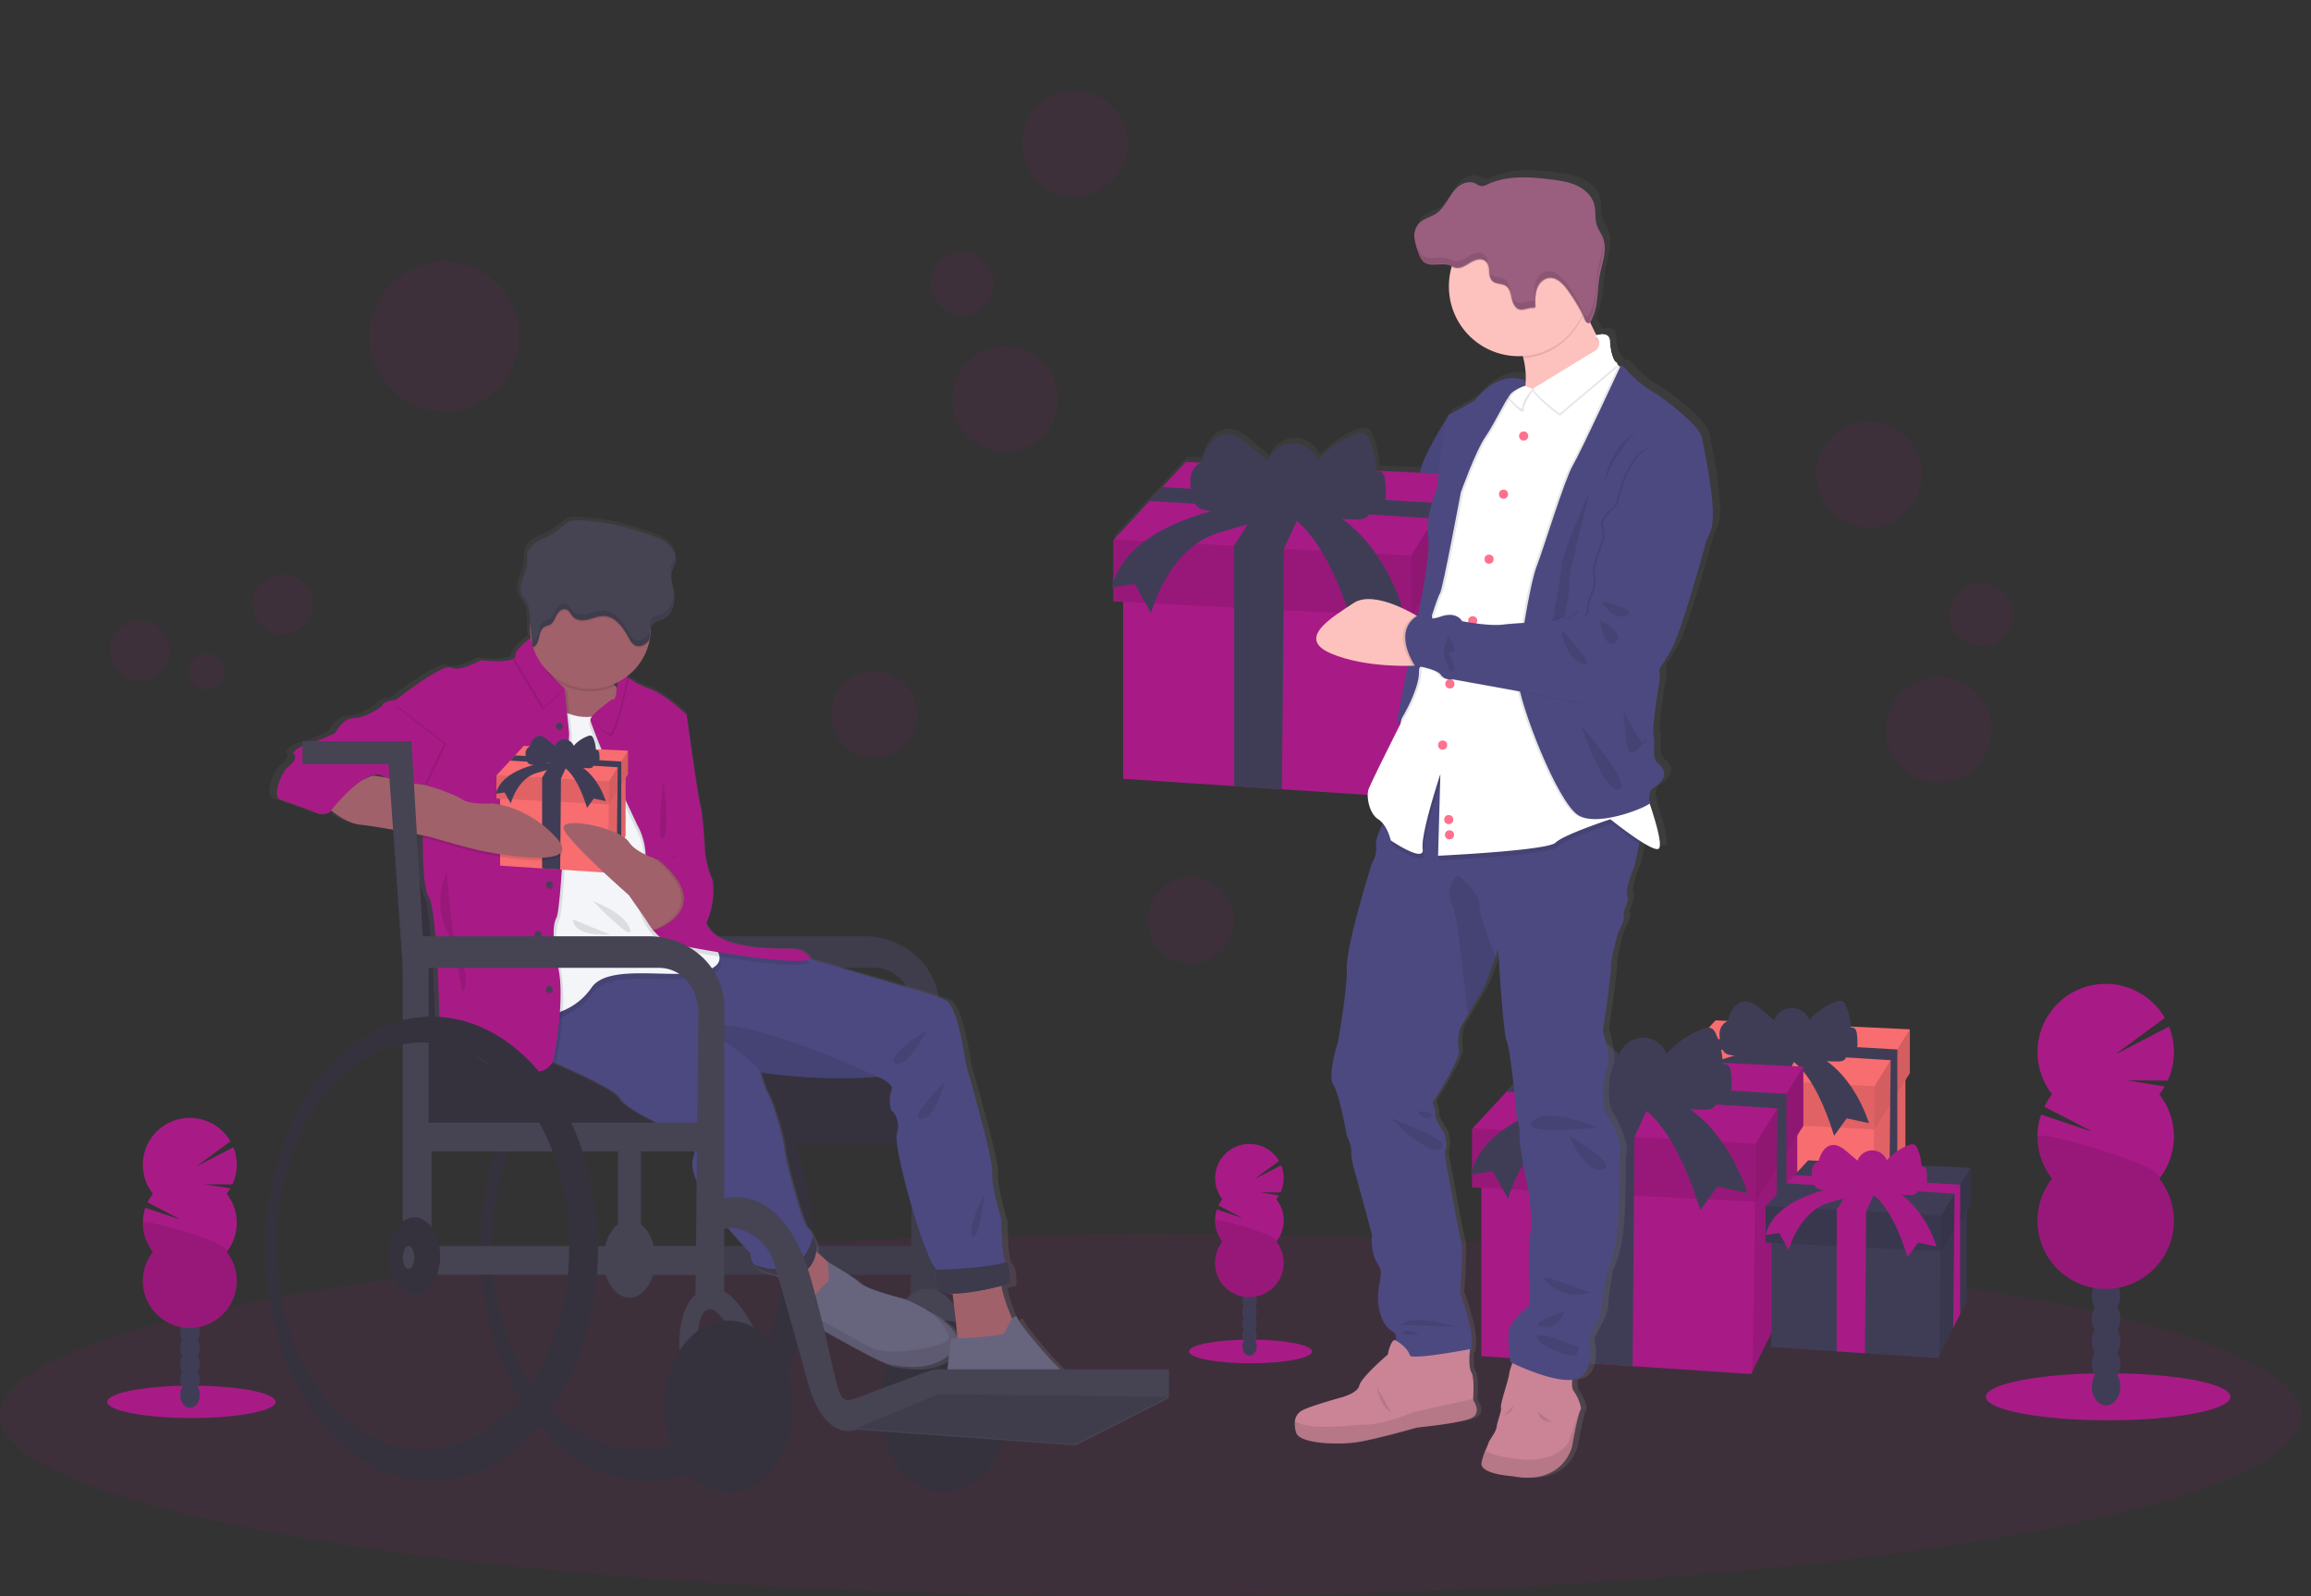 <?xml version="1.0" encoding="UTF-8" standalone="no"?>
<svg
   xmlns:dc="http://purl.org/dc/elements/1.1/"
   xmlns:cc="http://creativecommons.org/ns#"
   xmlns:rdf="http://www.w3.org/1999/02/22-rdf-syntax-ns#"
   xmlns:svg="http://www.w3.org/2000/svg"
   xmlns="http://www.w3.org/2000/svg"
   xmlns:xlink="http://www.w3.org/1999/xlink"
   xmlns:sodipodi="http://sodipodi.sourceforge.net/DTD/sodipodi-0.dtd"
   xmlns:inkscape="http://www.inkscape.org/namespaces/inkscape"
   id="e1b1e002-d924-4d22-bacb-5c9d93bf569d"
   data-name="Layer 1"
   width="550"
   height="380"
   viewBox="0 0 550 380"
   version="1.1"
   sodipodi:docname="blog_photo.svg"
   inkscape:version="0.92.4 (5da689c313, 2019-01-14)">
  <rect x="0" y="0" width="550" height="380" fill="#333333" stroke="none"/>
  <sodipodi:namedview
     pagecolor="#ffffff"
     bordercolor="#666666"
     borderopacity="1"
     objecttolerance="10"
     gridtolerance="10"
     guidetolerance="10"
     inkscape:pageopacity="0"
     inkscape:pageshadow="2"
     inkscape:window-width="1920"
     inkscape:window-height="1017"
     id="namedview461"
     showgrid="false"
     inkscape:zoom="0.25379803"
     inkscape:cx="559.5"
     inkscape:cy="366.065"
     inkscape:window-x="-8"
     inkscape:window-y="-8"
     inkscape:window-maximized="1"
     inkscape:current-layer="e1b1e002-d924-4d22-bacb-5c9d93bf569d" />
  <defs
     id="defs10">
    <linearGradient
       id="a5379cfd-588e-41af-a564-cd72c8f0ee48"
       x1="729.01"
       y1="758.4"
       x2="729.01"
       y2="122.4"
       gradientUnits="userSpaceOnUse">
      <stop
         offset="0"
         stop-color="gray"
         stop-opacity="0.25"
         id="stop2" />
      <stop
         offset="0.54"
         stop-color="gray"
         stop-opacity="0.12"
         id="stop4" />
      <stop
         offset="1"
         stop-color="gray"
         stop-opacity="0.1"
         id="stop6" />
    </linearGradient>
    <linearGradient
       id="bd728978-41b2-43c0-bd97-469b38b81c56"
       x1="-861.71"
       y1="737.12"
       x2="-861.71"
       y2="290.85"
       gradientTransform="matrix(0.489,0,0,0.489,587.118,-19.41)"
       xlink:href="#a5379cfd-588e-41af-a564-cd72c8f0ee48" />
    <linearGradient
       inkscape:collect="always"
       xlink:href="#a5379cfd-588e-41af-a564-cd72c8f0ee48"
       id="linearGradient1270"
       gradientUnits="userSpaceOnUse"
       x1="729.01"
       y1="758.4"
       x2="729.01"
       y2="122.4"
       gradientTransform="matrix(0.489,0,0,0.489,-19.822,-19.41)" />
  </defs>
  <title
     id="title12">gifts</title>
  <ellipse
     cx="273.84"
     cy="336.93"
     rx="273.84"
     ry="43.07"
     id="ellipse14"
     style="opacity:0.1;fill:#a81b86;stroke-width:0.489" />
  <polygon
     points="868,564.73 851.59,563.64 813.5,561.13 813.5,488.16 851.59,489.23 868.62,489.71 911.71,490.93 927.33,472.98 927.33,533.98 911.2,566.52 910.69,567.55 "
     id="polygon16"
     style="fill:#f86d70"
     transform="matrix(0.489,0,0,0.489,0,21.669)" />
  <polygon
     points="919.35,550.08 911.2,566.52 912.11,505.52 912.29,493.21 920.04,484.64 920.04,484.64 923.42,480.9 927.33,476.58 927.33,533.98 923.38,541.93 919.35,550.08 "
     id="polygon18"
     style="opacity:0.1"
     transform="matrix(0.489,0,0,0.489,0,21.669)" />
  <polygon
     points="912.29,505.53 912.11,505.52 810.14,500.27 810.14,479.26 810.4,478.98 822.57,465.8 826.98,461.03 834.95,452.41 929.51,456.78 929.51,478.09 927.33,481.58 923.41,487.81 919.95,493.33 "
     id="polygon20"
     style="fill:#f86d70"
     transform="matrix(0.489,0,0,0.489,0,21.669)" />
  <polygon
     points="912.29,484.51 912.29,505.53 810.14,500.27 810.14,479.26 810.4,478.98 "
     id="polygon22"
     style="opacity:0.1"
     transform="matrix(0.489,0,0,0.489,0,21.669)" />
  <polygon
     points="929.51,478.09 912.29,505.53 912.29,484.51 929.51,456.78 "
     id="polygon24"
     style="opacity:0.15"
     transform="matrix(0.489,0,0,0.489,0,21.669)" />
  <polygon
     points="919.35,550.08 919.95,493.33 920.04,484.64 920.04,484.64 920.18,471.82 822.57,465.8 826.98,461.03 923.43,466.59 923.42,480.9 923.41,487.81 923.38,541.93 "
     id="polygon26"
     style="fill:#3f3d56"
     transform="matrix(0.489,0,0,0.489,0,21.669)" />
  <polygon
     points="851.59,481.15 860.34,467.29 875.52,467.29 868.68,482.14 868.62,489.71 868,564.73 851.59,563.64 "
     id="polygon28"
     style="fill:#3f3d56"
     transform="matrix(0.489,0,0,0.489,0,21.669)" />
  <path
     d="m 417.489,250.867 a 10.582,10.582 0 0 1 -5.991,0.21 2.398,2.398 0 0 1 -1.047,-0.489 2.731,2.731 0 0 1 -0.651,-1.287 10.126,10.126 0 0 1 -0.573,-3.079 3.426,3.426 0 0 1 1.282,-2.751 3,3 0 0 0 0.489,-0.367 2.065,2.065 0 0 0 0.377,-0.764 c 0.587,-1.747 1.718,-3.588 3.539,-3.871 1.679,-0.255 3.206,0.915 4.503,2.016 l 2.839,2.418 a 4.478,4.478 0 0 1 8.355,-0.113 15.843,15.843 0 0 1 6.314,-4.336 1.958,1.958 0 0 1 1.659,-0.064 1.85,1.85 0 0 1 0.661,0.886 13.631,13.631 0 0 1 1.233,5.384 0.945,0.945 0 0 1 1.096,0.377 2.491,2.491 0 0 1 0.362,1.184 16.352,16.352 0 0 1 0.113,1.958 2.937,2.937 0 0 1 -0.489,1.958 c -0.578,0.675 -1.581,0.744 -2.447,0.764 0.431,0.382 0.22,1.15 -0.255,1.468 a 2.858,2.858 0 0 1 -1.659,0.323 c -2.207,0 -4.557,-0.083 -6.397,-1.307 -0.724,-0.489 -1.331,-1.131 -2.061,-1.615 -1.782,-1.18 -4.023,-1.233 -6.084,-1.135 -1.919,0.093 -3.397,1.635 -5.168,2.232 z"
     id="path30"
     inkscape:connector-curvature="0"
     style="fill:#3f3d56;stroke-width:0.489" />
  <path
     d="m 417.083,250.382 c 0,0 -18.427,2.57 -21.002,13.704 l 3.862,-0.568 2.711,4.855 c 0,0 2.858,-10.856 11.286,-13.43 8.428,-2.574 11.428,-2.995 11.428,-2.995 0,0 5.873,1.424 11.14,18.427 l 3,-4.146 5.286,1.145 c 0,0 -3.857,-13.288 -14.287,-16.998 z"
     id="path32"
     inkscape:connector-curvature="0"
     style="fill:#3f3d56;stroke-width:0.489" />
  <polygon
     points="794.57,620.77 772.4,619.3 720.95,615.9 720.95,517.34 772.4,518.79 795.41,519.44 853.62,521.08 874.71,496.84 874.71,579.24 852.93,623.18 852.93,623.19 852.24,624.58 "
     id="polygon34"
     style="fill:#a81b86"
     transform="matrix(0.489,0,0,0.489,0,21.669)" />
  <polygon
     points="863.93,600.98 852.93,623.18 854.16,540.78 854.41,524.16 864.87,512.59 864.87,512.58 869.43,507.54 874.71,501.7 874.71,579.24 869.39,589.97 869.39,589.98 863.93,600.98 "
     id="polygon36"
     style="opacity:0.1"
     transform="matrix(0.489,0,0,0.489,0,21.669)" />
  <polygon
     points="854.41,540.8 854.16,540.78 716.42,533.7 716.42,505.31 716.76,504.94 733.21,487.14 739.16,480.69 749.93,469.04 877.67,474.95 877.67,503.74 874.71,508.45 869.43,516.86 864.75,524.32 "
     id="polygon38"
     style="fill:#a81b86"
     transform="matrix(0.489,0,0,0.489,0,21.669)" />
  <polygon
     points="854.41,512.41 854.41,540.8 716.42,533.7 716.42,505.31 716.76,504.94 "
     id="polygon40"
     style="opacity:0.1"
     transform="matrix(0.489,0,0,0.489,0,21.669)" />
  <polygon
     points="877.67,503.74 854.41,540.8 854.41,512.41 877.67,474.95 "
     id="polygon42"
     style="opacity:0.15"
     transform="matrix(0.489,0,0,0.489,0,21.669)" />
  <polygon
     points="863.93,600.98 864.75,524.32 864.87,512.59 864.87,512.58 865.06,495.26 733.21,487.14 739.16,480.69 869.45,488.2 869.43,507.54 869.43,516.86 869.39,589.97 869.39,589.98 "
     id="polygon44"
     style="fill:#3f3d56"
     transform="matrix(0.489,0,0,0.489,0,21.669)" />
  <polygon
     points="772.4,507.88 784.23,489.15 804.73,489.15 795.49,509.21 795.41,519.44 794.57,620.77 772.4,619.3 "
     id="polygon46"
     style="fill:#3f3d56"
     transform="matrix(0.489,0,0,0.489,0,21.669)" />
  <path
     d="m 378.976,261.737 a 14.321,14.321 0 0 1 -8.09,0.284 3.216,3.216 0 0 1 -1.414,-0.656 3.676,3.676 0 0 1 -0.881,-1.738 13.704,13.704 0 0 1 -0.773,-4.165 c 0.034,-1.414 0.573,-2.893 1.733,-3.71 a 4.601,4.601 0 0 0 0.656,-0.489 2.721,2.721 0 0 0 0.489,-1.033 c 0.788,-2.359 2.32,-4.85 4.782,-5.227 2.266,-0.347 4.332,1.233 6.079,2.721 l 3.832,3.265 a 6.054,6.054 0 0 1 11.286,-0.152 21.428,21.428 0 0 1 8.531,-5.873 c 0.729,-0.274 1.581,-0.489 2.247,-0.088 a 2.55,2.55 0 0 1 0.891,1.194 18.471,18.471 0 0 1 1.664,7.273 1.273,1.273 0 0 1 1.468,0.489 3.372,3.372 0 0 1 0.489,1.605 22.646,22.646 0 0 1 0.157,2.638 c 0,0.93 -0.088,1.958 -0.695,2.643 -0.783,0.91 -2.139,1.008 -3.338,1.038 0.578,0.514 0.294,1.547 -0.347,1.982 a 3.847,3.847 0 0 1 -2.242,0.436 c -2.986,-0.029 -6.157,-0.113 -8.639,-1.772 -0.979,-0.651 -1.801,-1.522 -2.785,-2.173 -2.408,-1.596 -5.433,-1.669 -8.223,-1.537 -2.486,0.152 -4.483,2.242 -6.877,3.044 z"
     id="path48"
     inkscape:connector-curvature="0"
     style="fill:#3f3d56;stroke-width:0.489" />
  <path
     d="m 378.428,261.077 c 0,0 -24.893,3.475 -28.387,18.525 l 5.213,-0.773 3.666,6.563 c 0,0 3.862,-14.683 15.246,-18.139 11.384,-3.455 15.437,-4.053 15.437,-4.053 0,0 7.909,1.928 15.05,24.893 l 4.053,-5.599 7.16,1.547 c 0,0 -5.213,-17.948 -19.298,-22.964 z"
     id="path50"
     inkscape:connector-curvature="0"
     style="fill:#3f3d56;stroke-width:0.489" />
  <polygon
     points="907.65,614.47 893.93,613.56 862.09,611.46 862.09,550.46 893.93,551.35 908.17,551.75 944.2,552.77 957.25,537.77 957.25,588.77 943.77,615.97 943.34,616.83 "
     id="polygon52"
     style="fill:#3f3d56"
     transform="matrix(0.489,0,0,0.489,0,21.669)" />
  <polygon
     points="950.58,602.23 943.77,615.97 944.53,564.97 944.69,554.68 951.16,547.51 951.16,547.51 953.99,544.39 957.25,540.77 957.25,588.77 953.96,595.41 950.58,602.22 "
     id="polygon54"
     style="opacity:0.1"
     transform="matrix(0.489,0,0,0.489,0,21.669)" />
  <polygon
     points="944.69,564.97 944.53,564.97 859.28,560.58 859.28,543.01 859.49,542.78 869.67,531.76 873.36,527.78 880.02,520.56 959.08,524.22 959.08,542.04 957.25,544.95 953.98,550.16 951.09,554.78 "
     id="polygon56"
     style="fill:#3f3d56"
     transform="matrix(0.489,0,0,0.489,0,21.669)" />
  <polygon
     points="944.69,547.4 944.69,564.97 859.28,560.58 859.28,543.01 859.49,542.78 "
     id="polygon58"
     style="opacity:0.1"
     transform="matrix(0.489,0,0,0.489,0,21.669)" />
  <polygon
     points="959.08,542.04 944.69,564.97 944.69,547.4 959.08,524.22 "
     id="polygon60"
     style="opacity:0.15"
     transform="matrix(0.489,0,0,0.489,0,21.669)" />
  <polygon
     points="950.58,602.22 951.09,554.78 951.16,547.51 951.16,547.51 951.28,536.79 869.67,531.76 873.36,527.78 953.99,532.42 953.99,544.39 953.98,550.16 953.96,595.41 "
     id="polygon62"
     style="fill:#a81b86"
     transform="matrix(0.489,0,0,0.489,0,21.669)" />
  <polygon
     points="893.93,544.6 901.25,533.01 913.94,533.01 908.22,545.43 908.17,551.75 907.65,614.47 893.93,613.56 "
     id="polygon64"
     style="fill:#a81b86"
     transform="matrix(0.489,0,0,0.489,0,21.669)" />
  <path
     d="m 438.1,282.955 a 8.898,8.898 0 0 1 -5.007,0.176 2.041,2.041 0 0 1 -0.876,-0.411 2.305,2.305 0 0 1 -0.543,-1.072 8.492,8.492 0 0 1 -0.489,-2.579 2.863,2.863 0 0 1 1.072,-2.295 2.447,2.447 0 0 0 0.406,-0.308 1.684,1.684 0 0 0 0.313,-0.636 c 0.489,-1.468 1.439,-3 2.961,-3.235 1.405,-0.215 2.682,0.764 3.764,1.684 l 2.374,2.021 a 3.744,3.744 0 0 1 6.984,-0.088 13.322,13.322 0 0 1 5.281,-3.622 1.625,1.625 0 0 1 1.385,-0.054 1.556,1.556 0 0 1 0.553,0.739 11.355,11.355 0 0 1 1.028,4.503 0.783,0.783 0 0 1 0.915,0.313 2.114,2.114 0 0 1 0.308,0.979 14.081,14.081 0 0 1 0.093,1.635 2.447,2.447 0 0 1 -0.431,1.635 c -0.489,0.568 -1.321,0.626 -2.065,0.641 a 0.832,0.832 0 0 1 -0.21,1.228 2.398,2.398 0 0 1 -1.39,0.269 c -1.845,0 -3.813,-0.069 -5.35,-1.096 -0.607,-0.401 -1.116,-0.94 -1.723,-1.346 -1.468,-0.979 -3.362,-1.033 -5.085,-0.95 -1.552,0.078 -2.785,1.37 -4.268,1.87 z"
     id="path66"
     inkscape:connector-curvature="0"
     style="fill:#a81b86;stroke-width:0.489" />
  <path
     d="m 437.762,282.543 c 0,0 -15.407,2.149 -17.556,11.467 l 3.225,-0.489 2.266,4.062 c 0,0 2.388,-9.079 9.436,-11.228 7.048,-2.149 9.554,-2.506 9.554,-2.506 0,0 4.894,1.194 9.299,15.403 l 2.511,-3.46 4.405,0.979 c 0,0 -3.225,-11.105 -11.942,-14.194 z"
     id="path68"
     inkscape:connector-curvature="0"
     style="fill:#a81b86;stroke-width:0.489" />
  <path
     d="m 406.761,102.881 c -0.548,-3.279 -10.719,-10.376 -10.719,-10.376 0,0 -4.488,-2.447 -6.852,-5.281 -1.522,-1.801 -1.997,-1.782 -2.139,-1.537 a 0.734,0.734 0 0 0 -0.333,-0.113 c -0.093,-0.069 -0.186,-0.132 -0.274,-0.206 v 0 a 0.656,0.656 0 0 0 -0.377,-0.671 3.764,3.764 0 0 1 -0.347,-0.245 c -0.773,-1.312 -1.047,-3.181 -1.14,-4.806 -0.113,-2.056 -2.447,-1.537 -3.186,-1.312 -0.538,-1.023 -1.067,-2.095 -1.561,-3.162 a 5.619,5.619 0 0 0 0.509,-1.101 c 1.419,-3.132 1.106,-6.72 1.723,-10.029 0.445,-2.398 1.366,-4.894 1.184,-7.229 0,-0.059 0,-0.117 0,-0.171 a 0.083,0.083 0 0 1 0,0.034 6.324,6.324 0 0 0 -0.392,-1.703 c -0.406,-1.052 -1.121,-1.958 -1.468,-3.049 -0.514,-1.576 -0.186,-3.318 -0.612,-4.924 -0.533,-2.026 -2.222,-3.597 -4.131,-4.493 -1.909,-0.896 -4.023,-1.204 -6.113,-1.468 -5.227,-0.666 -10.768,-1.062 -15.54,1.17 a 2.721,2.721 0 0 1 -1.468,0.396 4.346,4.346 0 0 1 -1.321,-0.622 c -1.282,-0.646 -2.893,-0.235 -4.033,0.631 -1.14,0.866 -1.919,2.105 -2.682,3.309 -0.764,1.204 -1.581,2.447 -2.765,3.235 -1.395,0.945 -3.235,1.263 -4.322,2.54 a 4.106,4.106 0 0 0 -0.901,2.114 0.083,0.083 0 0 0 0,-0.034 c 0,0.093 0,0.186 0,0.279 0,0.093 0,0.152 0,0.225 0,0.073 0,0.122 0,0.186 a 5.276,5.276 0 0 0 0,0.622 13.518,13.518 0 0 0 0.925,3.475 4.845,4.845 0 0 0 1.263,2.183 c 1.674,1.39 4.317,0.078 6.363,0.852 a 4.836,4.836 0 0 1 0.489,0.23 l -0.073,0.235 a 16.641,16.641 0 0 0 16.112,21.266 c 0.343,0 0.685,0 1.028,-0.039 0.049,0.181 0.103,0.362 0.147,0.543 a 18.388,18.388 0 0 1 0.489,6.226 l -0.103,-0.905 a 4.64,4.64 0 0 0 -0.695,-0.274 6.167,6.167 0 0 0 -2.08,-0.318 c -2.276,-0.034 -5.707,0.901 -9.363,5.413 0,0 -4.669,2.643 -6.045,3.279 a 0.68,0.68 0 0 0 -0.255,0.294 v 0 c 0,0 -6.177,9.608 -6.818,13.229 l -0.088,0.489 -10.474,-0.489 a 19.338,19.338 0 0 0 -1.762,-7.542 2.697,2.697 0 0 0 -0.95,-1.263 c -0.7,-0.426 -1.61,-0.196 -2.384,0.093 a 22.793,22.793 0 0 0 -9.069,6.182 6.451,6.451 0 0 0 -11.996,0.162 l -4.077,-3.426 c -1.855,-1.571 -4.048,-3.245 -6.461,-2.878 -2.614,0.401 -4.243,3.03 -5.085,5.521 a 2.853,2.853 0 0 1 -0.538,1.091 1.899,1.899 0 0 1 -0.152,0.127 l -3.211,-0.147 -5.599,6.02 -3.098,3.333 -8.555,9.201 -0.181,0.191 v 9.192 a 16.709,16.709 0 0 0 -0.617,2.041 l 0.617,-0.093 v 3.553 l 2.359,0.122 v 42.371 l 26.767,1.757 11.536,0.744 20.385,1.336 c 0,1.923 0.803,4.625 2.511,5.687 a 4.699,4.699 0 0 1 1.126,1.013 c -0.088,0.171 -0.176,0.347 -0.259,0.524 -0.817,1.689 -1.542,3.573 -1.414,4.743 a 6.5,6.5 0 0 1 -0.979,4.234 c 0,0 -6.167,19.455 -6.03,25.044 0.137,5.589 -2.198,17.879 -2.198,17.879 0,0 -2.545,7.919 -1.033,10.17 1.512,2.251 3.23,12.084 3.23,12.084 0,0 1.17,2.251 1.096,4.165 -0.073,1.914 1.101,5.384 1.101,5.384 l 3.847,14.13 c 0,0 -0.411,3.754 1.033,6.417 1.444,2.663 1.302,1.84 0.617,6.485 -0.685,4.645 0.822,8.942 3.299,10.308 0.979,0.529 1.008,1.336 0.71,2.124 h -0.025 c -0.631,-0.25 -1.155,1.077 -1.468,2.149 -0.191,0.196 -0.318,0.308 -0.318,0.308 l 0.215,0.054 c -0.137,0.514 -0.215,0.901 -0.215,0.901 0,0 -6.456,5.462 -6.852,7.439 -0.396,1.977 -4.948,3.005 -4.948,3.005 0,0 -6.852,1.909 -8.658,2.868 a 3.294,3.294 0 0 0 -1.894,2.648 7.439,7.439 0 0 0 0.245,2.672 c 0.69,2.8 10.308,3.074 14.908,2.325 4.601,-0.749 14.155,-3.485 14.155,-3.485 0,0 10.029,-0.979 12.985,-2.183 2.956,-1.204 0.617,-4.366 0.617,-4.366 0,0 0,-0.108 0,-0.299 0.073,-1.14 0.279,-5.281 -0.431,-6.392 -0.538,-0.842 -0.519,-2.937 -0.445,-4.273 2.007,-3.671 -2.305,-14.683 -2.305,-14.683 0,0 0.827,-10.768 0.274,-12.353 -0.553,-1.586 -2.883,-14.947 -2.883,-14.947 0,0 -1.444,-6.079 -0.896,-7.102 0.548,-1.023 -0.343,-3.96 -0.343,-3.96 0,0 -2.335,-3.274 -2.129,-4.297 0.206,-1.023 -0.685,-2.868 -0.685,-2.868 0,0 7.009,-10.65 6.387,-12.627 -0.622,-1.977 0.274,-5.188 0.274,-5.188 l 1.958,-3.313 c 1.302,-2.212 2.878,-4.87 3.426,-5.697 0.675,-1.052 2.3,-5.531 3.206,-8.115 0.382,-1.096 0.641,-1.85 0.641,-1.85 0,0 1.101,20.067 2.061,22.118 0.959,2.051 2.408,18.222 2.408,18.222 a 11.355,11.355 0 0 1 0.685,4.508 c -0.137,2.525 2.198,13.513 2.198,13.513 0,0 1.033,7.782 0.343,9.828 -0.69,2.046 -0.137,17.13 -0.137,17.13 0,0 -3.778,2.937 -4.738,5.183 -0.959,2.247 0.137,8.399 0.137,8.399 l 0.44,0.21 a 12.804,12.804 0 0 0 -0.783,2.653 c -0.137,1.297 -2.202,7.17 -1.992,7.988 0.21,0.817 -0.896,3.343 -1.033,4.64 -0.137,1.297 -1.855,3.211 -1.992,3.915 a 16.572,16.572 0 0 1 -0.759,1.801 17.776,17.776 0 0 0 -0.891,2.775 c -0.685,2.863 7.488,3.343 7.488,3.343 12.089,2.251 14.292,-6.96 14.292,-6.96 0,0 1.507,-8.193 2.061,-8.81 a 1.018,1.018 0 0 0 0.093,-0.783 v 0 a 10.675,10.675 0 0 0 -1.742,-3.862 c -0.387,-0.45 -0.416,-1.625 -0.347,-2.672 a 5.526,5.526 0 0 0 1.033,-0.191 c 4.894,-1.434 2.888,-9.696 2.888,-9.696 0,0 3.294,-5.457 3.294,-7.576 0,-2.119 1.17,-8.599 1.17,-8.599 4.19,-7.645 2.54,-26.209 3.23,-27.712 0.69,-1.503 -1.444,-7.097 -3.162,-9.622 -1.718,-2.526 -1.028,-9.353 0,-11.33 1.028,-1.977 -1.028,-8.81 -1.028,-8.81 0,0 1.992,-13.244 1.923,-15.29 -0.069,-2.046 1.713,-8.125 1.713,-8.125 0,0 1.786,-3.137 1.375,-4.092 -0.411,-0.954 1.375,-3.426 0.896,-4.508 -0.48,-1.082 0.411,-4.434 1.302,-6.417 0.46,-1.013 1.028,-3.808 1.468,-6.289 l 0.147,-0.817 c 2.002,1.287 3.822,2.247 4.503,1.987 1.224,-0.489 -0.724,-6.852 -2.065,-10.826 0.23,-0.171 0.323,-0.303 0.23,-0.367 -0.822,-0.543 0.093,-3.005 0.093,-3.005 4.855,-2.937 3.206,-5.095 1.649,-6.363 -1.556,-1.268 -0.548,-4.894 -1.008,-6.363 -0.46,-1.468 0.548,-8.1 1.375,-12.921 a 9.387,9.387 0 0 0 -0.029,-3.167 c 0.886,-1.361 1.796,-2.79 2.594,-4.116 2.746,-4.547 8.609,-26.209 8.609,-26.209 l -0.039,-0.113 c 0.573,-1.15 0.979,-2.085 1.228,-2.707 1.723,-4.772 -1.576,-18.971 -2.124,-22.245 z m -42.694,-12.471 0.127,-0.064 c 0,0.039 0,0.073 0,0.108 z M 337.418,322.751 a 2.168,2.168 0 0 1 -0.871,-0.171 z"
     id="path70"
     inkscape:connector-curvature="0"
     style="fill:url(#linearGradient1270);stroke-width:0.489" />
  <path
     d="m 284.147,165.25 c 4.023,1.527 13.391,1.698 17.551,1.693 1.263,0 2.046,0 2.046,0 l 2.667,-5.428 -2.667,-4.527 c 0,0 -2.447,-0.671 -5.697,-1.258 -4.796,-0.866 -11.36,-1.542 -14.487,0.401 -5.247,3.24 -4.659,7.126 0.587,9.118 z"
     id="path72"
     inkscape:connector-curvature="0"
     style="fill:#fec2be;stroke-width:0.489" />
  <path
     d="m 301.699,166.943 c 1.263,0 2.046,0 2.046,0 l 2.667,-5.428 -2.667,-4.527 c 0,0 -2.447,-0.671 -5.697,-1.258 2.638,1.928 8.981,6.133 3.651,11.213 z"
     id="path74"
     inkscape:connector-curvature="0"
     style="opacity:0.1;stroke-width:0.489" />
  <path
     d="m 345.875,100.267 -1.18,-1.356 c 0,0 -6.064,9.593 -6.695,13.215 -0.631,3.622 -1.468,7.787 -1.468,7.787 0,0 -1.512,4.699 -2.491,6.784 -0.979,2.085 -1.899,4.072 -1.987,4.978 -0.088,0.905 0.362,2.897 -1.542,4.16 -1.904,1.263 -2.354,4.708 -2.354,4.708 0,0 -6.852,6.695 -10.498,6.877 -3.646,0.181 -14.027,1.992 -13.665,3.803 0.362,1.811 -4.346,2.897 -6.245,3.348 -1.899,0.45 12.236,5.873 3.984,12.853 0,0 5.247,1.087 5.79,2.354 0.543,1.268 6.064,-0.724 6.064,-0.724 0,0 1.18,-2.804 5.252,-2.986 4.072,-0.181 6.152,-1.992 6.152,-2.266 0,-0.274 4.072,-2.53 6.338,-3.167 2.266,-0.636 5.247,-0.905 5.34,-1.537 0.093,-0.631 13.572,-58.83 13.572,-58.83 z"
     id="path76"
     inkscape:connector-curvature="0"
     style="fill:#4c4981;stroke-width:0.489" />
  <path
     d="m 345.875,100.267 -1.18,-1.356 c 0,0 -6.064,9.593 -6.695,13.215 -0.631,3.622 -1.468,7.787 -1.468,7.787 0,0 -1.512,4.699 -2.491,6.784 -0.979,2.085 -1.899,4.072 -1.987,4.978 -0.088,0.905 0.362,2.897 -1.542,4.16 -1.904,1.263 -2.354,4.708 -2.354,4.708 0,0 -6.852,6.695 -10.498,6.877 -3.646,0.181 -14.027,1.992 -13.665,3.803 0.362,1.811 -4.346,2.897 -6.245,3.348 -1.899,0.45 12.236,5.873 3.984,12.853 0,0 5.247,1.087 5.79,2.354 0.543,1.268 6.064,-0.724 6.064,-0.724 0,0 1.18,-2.804 5.252,-2.986 4.072,-0.181 6.152,-1.992 6.152,-2.266 0,-0.274 4.072,-2.53 6.338,-3.167 2.266,-0.636 5.247,-0.905 5.34,-1.537 0.093,-0.631 13.572,-58.83 13.572,-58.83 z"
     id="path78"
     inkscape:connector-curvature="0"
     style="opacity:0.05;stroke-width:0.489" />
  <path
     d="m 359.981,351.422 c 11.947,2.242 14.12,-6.921 14.12,-6.921 0,0 1.468,-8.144 2.036,-8.756 a 1.003,1.003 0 0 0 0.093,-0.778 v 0 a 10.616,10.616 0 0 0 -1.723,-3.837 c -0.749,-0.886 -0.137,-4.552 -0.137,-4.552 l -13.846,-3.529 c 0,0 -1.224,2.785 -1.356,4.072 -0.132,1.287 -2.173,7.131 -1.958,7.944 0.215,0.812 -0.881,3.328 -1.018,4.615 -0.137,1.287 -1.83,3.191 -1.958,3.871 a 16.641,16.641 0 0 1 -0.749,1.786 17.488,17.488 0 0 0 -0.881,2.76 c -0.71,2.849 7.376,3.323 7.376,3.323 z"
     id="path80"
     inkscape:connector-curvature="0"
     style="fill:#ca8496;stroke-width:0.489" />
  <path
     d="m 359.981,351.422 c 11.947,2.242 14.12,-6.921 14.12,-6.921 0,0 1.468,-8.144 2.036,-8.756 a 1.003,1.003 0 0 0 0.093,-0.778 l -2.878,8.242 c 0,0 -2.374,4.958 -11.198,4.209 -5.022,-0.421 -7.493,-1.356 -8.692,-2.08 a 17.488,17.488 0 0 0 -0.881,2.76 c -0.685,2.849 7.4,3.323 7.4,3.323 z"
     id="path82"
     inkscape:connector-curvature="0"
     style="opacity:0.1;stroke-width:0.489" />
  <path
     d="m 369.28,338.525 c 0,0 -2.986,0.069 -3.191,-2.374 z"
     id="path84"
     inkscape:connector-curvature="0"
     style="opacity:0.1;stroke-width:0.489" />
  <path
     d="m 317.341,258.292 c 1.468,2.242 3.191,12.016 3.191,12.016 0,0 1.155,2.242 1.087,4.141 -0.069,1.899 1.087,5.384 1.087,5.384 l 3.803,14.052 c 0,0 -0.411,3.729 1.018,6.363 1.429,2.633 1.287,1.835 0.607,6.451 -0.68,4.615 0.817,8.893 3.26,10.249 2.442,1.356 -1.087,4.547 -1.087,4.547 0,0 15.613,4.209 18.873,1.63 3.26,-2.579 -1.698,-15.339 -1.698,-15.339 0,0 0.812,-10.728 0.274,-12.29 -0.538,-1.561 -2.853,-14.879 -2.853,-14.879 0,0 -1.424,-6.04 -0.881,-7.058 0.543,-1.018 -0.343,-3.94 -0.343,-3.94 0,0 -2.305,-3.255 -2.105,-4.273 0.201,-1.018 -0.68,-2.839 -0.68,-2.839 0,0 6.921,-10.591 6.314,-12.559 -0.607,-1.968 0.269,-5.159 0.269,-5.159 0,0 0.876,-1.503 1.928,-3.294 1.287,-2.202 2.844,-4.841 3.367,-5.663 0.666,-1.052 2.271,-5.506 3.167,-8.071 l 0.636,-1.84 c 0,0 1.082,19.954 2.036,21.99 0.954,2.036 2.374,18.109 2.374,18.109 a 11.375,11.375 0 0 1 0.68,4.483 c -0.137,2.511 2.173,13.44 2.173,13.44 0,0 1.018,7.738 0.338,9.789 -0.68,2.051 -0.137,17.037 -0.137,17.037 0,0 -3.734,2.937 -4.684,5.159 -0.95,2.222 0.137,8.35 0.137,8.35 0,0 10.861,5.428 15.662,4.004 4.801,-1.424 2.849,-9.637 2.849,-9.637 0,0 3.26,-5.433 3.26,-7.537 0,-2.105 1.155,-8.55 1.155,-8.55 4.141,-7.606 2.511,-26.067 3.186,-27.56 0.675,-1.493 -1.4,-7.063 -3.108,-9.554 -1.708,-2.491 -1.018,-9.299 0,-11.257 1.018,-1.958 -1.008,-8.81 -1.008,-8.81 0,0 1.958,-13.171 1.904,-15.207 -0.054,-2.036 1.698,-8.076 1.698,-8.076 0,0 1.762,-3.123 1.356,-4.072 -0.406,-0.95 1.356,-3.397 0.881,-4.483 -0.475,-1.087 0.406,-4.405 1.292,-6.363 0.45,-1.013 1.013,-3.788 1.468,-6.255 0.416,-2.344 0.724,-4.405 0.724,-4.405 l -11.203,-9.025 -27.966,-7.342 -10.523,-3.397 -10.249,16.151 c 0,0 -1.057,1.689 -1.997,3.637 -0.803,1.679 -1.522,3.553 -1.395,4.713 a 6.514,6.514 0 0 1 -0.95,4.209 c 0,0 -6.133,19.357 -5.996,24.932 0.137,5.575 -2.154,17.786 -2.154,17.786 0,0 -2.53,7.87 -1.038,10.112 z"
     id="path86"
     inkscape:connector-curvature="0"
     style="fill:#4c4981;stroke-width:0.489" />
  <polygon
     points="623.93,339.93 600.65,338.39 546.61,334.82 546.61,231.29 600.65,232.82 624.82,233.5 685.95,235.23 708.11,209.76 708.11,296.31 685.23,342.47 684.5,343.93 "
     id="polygon88"
     style="fill:#a81b86"
     transform="matrix(0.489,0,0,0.489,0,21.669)" />
  <polygon
     points="696.78,319.15 685.23,342.47 686.52,255.92 686.78,238.46 697.77,226.3 697.77,226.3 702.56,221 708.11,214.87 708.11,296.31 702.52,307.58 702.52,307.59 696.78,319.14 "
     id="polygon90"
     style="opacity:0.1"
     transform="matrix(0.489,0,0,0.489,0,21.669)" />
  <polygon
     points="686.78,255.93 686.52,255.92 541.85,248.48 541.85,218.66 542.21,218.27 559.48,199.57 565.74,192.81 577.04,180.57 711.21,186.78 711.21,217.01 708.11,221.96 702.56,230.8 697.64,238.63 "
     id="polygon92"
     style="fill:#a81b86"
     transform="matrix(0.489,0,0,0.489,0,21.669)" />
  <polygon
     points="686.78,226.12 686.78,255.93 541.85,248.48 541.85,218.66 542.21,218.27 "
     id="polygon94"
     style="opacity:0.1"
     transform="matrix(0.489,0,0,0.489,0,21.669)" />
  <polygon
     points="711.21,217.01 686.78,255.93 686.78,226.12 711.21,186.78 "
     id="polygon96"
     style="opacity:0.15"
     transform="matrix(0.489,0,0,0.489,0,21.669)" />
  <polygon
     points="696.78,319.14 697.64,238.63 697.77,226.3 697.77,226.3 697.97,208.11 559.48,199.57 565.74,192.81 702.58,200.69 702.56,221 702.56,230.8 702.52,307.58 702.52,307.59 "
     id="polygon98"
     style="fill:#3f3d56"
     transform="matrix(0.489,0,0,0.489,0,21.669)" />
  <polygon
     points="600.65,221.35 613.07,201.69 634.61,201.69 624.9,222.76 624.82,233.5 623.93,339.93 600.65,338.39 "
     id="polygon100"
     style="fill:#3f3d56"
     transform="matrix(0.489,0,0,0.489,0,21.669)" />
  <path
     d="m 294.959,121.059 a 15.065,15.065 0 0 1 -8.492,0.299 3.46,3.46 0 0 1 -1.468,-0.69 3.876,3.876 0 0 1 -0.92,-1.826 14.463,14.463 0 0 1 -0.812,-4.371 c 0.034,-1.468 0.602,-3.044 1.816,-3.916 a 3.979,3.979 0 0 0 0.69,-0.519 2.77,2.77 0 0 0 0.533,-1.082 c 0.832,-2.477 2.447,-5.095 5.022,-5.491 2.384,-0.362 4.552,1.302 6.387,2.863 l 4.028,3.426 a 6.363,6.363 0 0 1 11.854,-0.162 22.485,22.485 0 0 1 8.962,-6.147 c 0.764,-0.284 1.659,-0.519 2.354,-0.093 a 2.697,2.697 0 0 1 0.935,1.258 19.318,19.318 0 0 1 1.747,7.635 1.336,1.336 0 0 1 1.552,0.538 3.509,3.509 0 0 1 0.519,1.684 23.855,23.855 0 0 1 0.162,2.775 c 0,0.979 -0.093,2.031 -0.729,2.775 -0.822,0.954 -2.242,1.057 -3.504,1.087 0.607,0.538 0.308,1.625 -0.362,2.085 a 4.072,4.072 0 0 1 -2.359,0.455 c -3.132,-0.029 -6.465,-0.117 -9.074,-1.86 -1.028,-0.685 -1.889,-1.6 -2.937,-2.286 -2.53,-1.674 -5.707,-1.752 -8.634,-1.615 -2.653,0.157 -4.752,2.354 -7.268,3.176 z"
     id="path102"
     inkscape:connector-curvature="0"
     style="fill:#3f3d56;stroke-width:0.489" />
  <path
     d="m 294.396,120.383 c 0,0 -26.146,3.646 -29.797,19.455 l 5.477,-0.808 3.847,6.891 c 0,0 4.057,-15.407 16.014,-19.054 11.957,-3.646 16.21,-4.258 16.21,-4.258 0,0 8.32,2.031 15.809,26.146 l 4.258,-5.873 7.498,1.625 c 0,0 -5.472,-18.848 -20.268,-24.119 z"
     id="path104"
     inkscape:connector-curvature="0"
     style="fill:#3f3d56;stroke-width:0.489" />
  <path
     d="m 358.693,100.943 c 0.431,-0.176 29.958,-12.368 25.891,-14.796 -2.413,-1.439 -5.384,-7.532 -7.42,-12.304 -1.419,-3.338 -2.384,-6.02 -2.384,-6.02 0,0 -23.699,-4.209 -15.217,10.317 a 26.855,26.855 0 0 1 2.99,7.156 c 2.418,9.892 -3.666,15.466 -3.862,15.647 z"
     id="path106"
     inkscape:connector-curvature="0"
     style="fill:#fec2be;stroke-width:0.489" />
  <path
     d="m 359.565,78.14 a 26.855,26.855 0 0 1 2.99,7.156 16.563,16.563 0 0 0 13.993,-9.838 15.662,15.662 0 0 0 0.617,-1.615 c -1.419,-3.338 -2.384,-6.02 -2.384,-6.02 0,0 -23.699,-4.209 -15.217,10.317 z"
     id="path108"
     inkscape:connector-curvature="0"
     style="opacity:0.1;stroke-width:0.489" />
  <path
     d="m 344.833,68.229 a 16.563,16.563 0 0 0 31.715,6.686 16.396,16.396 0 0 0 1.41,-6.686 16.563,16.563 0 1 0 -33.125,0 z"
     id="path110"
     inkscape:connector-curvature="0"
     style="fill:#fec2be;stroke-width:0.489" />
  <path
     d="m 328.852,196.559 c 1.738,1.576 2.403,4.576 2.403,4.576 0,0 8.169,5.575 7.606,2.036 -0.563,-3.539 4.209,-17.781 4.209,-17.781 l -0.543,19.411 c 0,0 26.062,-1.219 27.966,-3.123 1.904,-1.904 13.034,-5.565 13.034,-5.565 0,0 3.426,2.736 6.539,4.811 0.416,-2.344 0.724,-4.405 0.724,-4.405 l -11.203,-9.025 -27.966,-7.342 -10.523,-3.397 -10.249,16.151 c 0,0 -1.057,1.703 -1.997,3.651 z"
     id="path112"
     inkscape:connector-curvature="0"
     style="opacity:0.1;stroke-width:0.489" />
  <path
     d="m 328.001,195.027 c 2.168,1.361 2.986,5.027 2.986,5.027 0,0 8.144,5.565 7.601,2.036 -0.543,-3.529 4.209,-17.786 4.209,-17.786 l -0.543,19.411 c 0,0 26.067,-1.219 27.966,-3.123 1.899,-1.904 13.034,-5.565 13.034,-5.565 0,0 9.637,7.738 11.404,7.063 1.767,-0.675 -3.123,-13.851 -3.123,-13.851 l -5.022,-77.111 c 0,0 1.356,-22.945 -0.68,-23.757 a 2.937,2.937 0 0 1 -0.857,-0.533 c -1.341,-1.209 -1.742,-3.656 -1.86,-5.712 -0.132,-2.447 -3.392,-1.224 -3.392,-1.224 l 1.899,2.447 -16.822,10.224 -0.147,0.093 A 19.166,19.166 0 0 0 362.633,91.746 c -1.468,-0.573 -3.47,-1.111 -4.767,-0.573 a 4.596,4.596 0 0 0 -1.782,1.6 20.165,20.165 0 0 0 -2.291,4.645 l -6.108,10.317 c 0,0 -3.123,13.704 -3.123,14.252 0,0.548 -0.95,13.034 -2.036,14.389 -1.087,1.356 -2.173,8.149 -1.767,10.185 0.406,2.036 -0.68,9.637 -0.68,9.637 -4.478,3.666 -6.788,16.151 -6.788,16.151 0,0 -7.058,13.983 -7.601,15.613 -0.543,1.63 0.137,5.707 2.31,7.063 z"
     id="path114"
     inkscape:connector-curvature="0"
     style="fill:#ffffff;stroke-width:0.489" />
  <path
     d="m 364.802,93.117 c 1.649,2.447 6.417,5.873 6.417,5.873 l 13.758,-11.619 c -1.341,-1.209 -1.742,-3.656 -1.86,-5.712 -0.132,-2.447 -3.392,-1.224 -3.392,-1.224 l 0.392,0.489 a 2.188,2.188 0 0 1 -0.587,3.211 z"
     id="path116"
     inkscape:connector-curvature="0"
     style="opacity:0.1;stroke-width:0.489" />
  <path
     d="m 364.802,92.573 c 1.649,2.447 6.417,5.873 6.417,5.873 l 13.758,-11.619 c -1.341,-1.209 -1.742,-3.656 -1.86,-5.712 -0.132,-2.447 -3.392,-1.224 -3.392,-1.224 l 0.392,0.489 a 2.188,2.188 0 0 1 -0.587,3.211 z"
     id="path118"
     inkscape:connector-curvature="0"
     style="fill:#ffffff;stroke-width:0.489" />
  <path
     d="m 358.439,94.404 c 1.777,2.129 4.297,4.537 4.18,3.328 -0.117,-1.209 1.503,-3.871 2.535,-5.066 a 7.513,7.513 0 0 0 -4.934,0.132 4.65,4.65 0 0 0 -1.782,1.605 z"
     id="path120"
     inkscape:connector-curvature="0"
     style="opacity:0.1;stroke-width:0.489" />
  <path
     d="m 358.165,93.591 c 1.782,2.124 4.297,4.537 4.18,3.328 -0.117,-1.209 1.336,-3.162 2.369,-4.356 -1.468,-0.573 -3.465,-1.111 -4.767,-0.578 a 4.571,4.571 0 0 0 -1.782,1.605 z"
     id="path122"
     inkscape:connector-curvature="0"
     style="fill:#ffffff;stroke-width:0.489" />
  <circle
     cx="362.619"
     cy="103.796"
     r="1.087"
     id="circle124"
     style="fill:#ff718d;stroke-width:0.489" />
  <circle
     cx="354.381"
     cy="133.118"
     r="1.087"
     id="circle126"
     style="fill:#ff718d;stroke-width:0.489" />
  <circle
     cx="345.058"
     cy="162.808"
     r="1.087"
     id="circle128"
     style="fill:#ff718d;stroke-width:0.489" />
  <circle
     cx="344.789"
     cy="195.115"
     r="1.087"
     id="circle130"
     style="fill:#ff718d;stroke-width:0.489" />
  <circle
     cx="357.822"
     cy="117.642"
     r="1.087"
     id="circle132"
     style="fill:#ff718d;stroke-width:0.489" />
  <circle
     cx="350.49"
     cy="147.782"
     r="1.087"
     id="circle134"
     style="fill:#ff718d;stroke-width:0.489" />
  <circle
     cx="343.34"
     cy="177.378"
     r="1.087"
     id="circle136"
     style="fill:#ff718d;stroke-width:0.489" />
  <circle
     cx="344.97"
     cy="198.737"
     r="1.087"
     id="circle138"
     style="fill:#ff718d;stroke-width:0.489" />
  <path
     d="m 384.971,87.508 c 0,0 -0.181,-1.63 2.173,1.175 2.354,2.804 6.788,5.252 6.788,5.252 0,0 10.048,7.058 10.587,10.317 0.538,3.26 3.798,17.375 2.08,22.083 -1.718,4.708 -14.845,27.242 -14.845,27.242 0,0 3.426,4.072 2.628,8.869 -0.798,4.796 -1.811,11.404 -1.361,12.853 0.45,1.449 -0.543,5.066 0.979,6.333 1.522,1.268 3.167,3.426 -1.63,6.338 0,0 -0.905,2.447 -0.093,2.986 0.812,0.538 -12.035,6.157 -17.106,3.167 -5.071,-2.99 -14.194,-26.88 -14.389,-32.22 -0.196,-5.34 2.804,-23.004 4.434,-27.154 1.63,-4.15 6.519,-20.361 8.599,-23.982 2.08,-3.622 11.154,-23.258 11.154,-23.258 z"
     id="path140"
     inkscape:connector-curvature="0"
     style="opacity:0.1;stroke-width:0.489" />
  <path
     d="m 385.515,87.508 c 0,0 -0.181,-1.63 2.173,1.175 2.354,2.804 6.788,5.252 6.788,5.252 0,0 10.043,7.058 10.591,10.317 0.548,3.26 3.798,17.375 2.08,22.083 -1.718,4.708 -14.864,27.242 -14.864,27.242 0,0 3.426,4.072 2.628,8.869 -0.798,4.796 -1.811,11.404 -1.361,12.853 0.45,1.449 -0.543,5.066 0.979,6.333 1.522,1.268 3.167,3.426 -1.63,6.338 0,0 -0.905,2.447 -0.093,2.986 0.812,0.538 -12.035,6.157 -17.106,3.167 -5.071,-2.99 -14.194,-26.88 -14.389,-32.22 -0.196,-5.34 2.804,-23.004 4.434,-27.154 1.63,-4.15 6.519,-20.361 8.599,-23.982 2.08,-3.622 11.169,-23.258 11.169,-23.258 z"
     id="path142"
     inkscape:connector-curvature="0"
     style="fill:#4c4981;stroke-width:0.489" />
  <path
     d="m 389.136,102.891 c 0,0 -7.782,8.599 -7.513,14.301 0,0 -0.108,-9.231 7.513,-14.301 z"
     id="path144"
     inkscape:connector-curvature="0"
     style="opacity:0.1;stroke-width:0.489" />
  <path
     d="m 378.364,117.011 c 0,0.274 -5.247,19.822 -4.978,22.264 0.269,2.442 -1.537,9.681 -1.537,9.681 l -2.447,-0.636 c 0,0 1.899,-10.043 2.261,-13.753 0.362,-3.71 6.7,-17.556 6.7,-17.556 z"
     id="path146"
     inkscape:connector-curvature="0"
     style="opacity:0.1;stroke-width:0.489" />
  <path
     d="m 376.284,172.763 c 0.181,0.274 12.402,14.12 8.962,15.114 -3.441,0.994 -8.962,-15.114 -8.962,-15.114 z"
     id="path148"
     inkscape:connector-curvature="0"
     style="opacity:0.1;stroke-width:0.489" />
  <path
     d="m 386.332,169.234 c 0.269,0.181 4.894,9.955 5.428,7.342 0.533,-2.614 -3.979,7.151 -4.703,-0.093 z"
     id="path150"
     inkscape:connector-curvature="0"
     style="opacity:0.1;stroke-width:0.489" />
  <path
     d="m 362.868,90.581 c 0,0 -5.046,-3.074 -11.384,4.796 0,0 -4.615,2.628 -5.971,3.26 -1.356,0.631 -2.897,17.468 -2.897,17.468 0,0 -2.986,7.239 -2.173,11.404 0.812,4.165 -2.349,18.466 -2.349,18.466 0,0 -5.252,25.7 -5.071,26.43 0.181,0.729 5.34,-8.056 5.247,-12.397 -0.093,-4.341 4.346,-17.923 4.982,-18.736 0.636,-0.812 4.982,-24.08 4.982,-24.08 0,0 3.529,-9.867 5.79,-13.122 2.261,-3.255 5.071,-9.412 6.245,-10.498 a 11.854,11.854 0 0 1 2.804,-1.811 z"
     id="path152"
     inkscape:connector-curvature="0"
     style="opacity:0.1;stroke-width:0.489" />
  <path
     d="m 362.917,90.581 c 0,0 -5.658,-3.074 -11.996,4.796 0,0 -4.615,2.628 -5.971,3.26 -1.356,0.631 -2.897,17.468 -2.897,17.468 0,0 -2.986,7.239 -2.173,11.404 0.812,4.165 -2.349,18.466 -2.349,18.466 0,0 -5.252,25.7 -5.071,26.43 0.181,0.729 5.34,-8.056 5.252,-12.397 -0.088,-4.341 4.341,-17.923 4.978,-18.736 0.636,-0.812 4.978,-24.075 4.978,-24.075 0,0 3.529,-9.867 5.79,-13.122 2.261,-3.255 5.071,-9.412 6.245,-10.498 1.175,-1.087 3.348,-1.811 3.348,-1.811 z"
     id="path154"
     inkscape:connector-curvature="0"
     style="fill:#4c4981;stroke-width:0.489" />
  <path
     d="m 338.093,147.151 c 0,0 -10.768,-7.058 -15.975,-3.578 -5.208,3.48 -13.704,8.418 -5.34,11.996 8.364,3.578 19.954,2.893 19.954,2.893 z"
     id="path156"
     inkscape:connector-curvature="0"
     style="fill:#fec2be;stroke-width:0.489" />
  <path
     d="m 345.581,215.256 c 1.605,3.426 2.937,20.747 3.827,26.234 1.287,-2.202 2.844,-4.841 3.367,-5.663 0.666,-1.052 2.271,-5.506 3.167,-8.071 -1.023,-2.486 -3.847,-9.613 -3.847,-12.236 0,-3.191 -5.159,-7.195 -5.159,-7.195 0,0 -3.26,2.858 -1.356,6.93 z"
     id="path158"
     inkscape:connector-curvature="0"
     style="opacity:0.1;stroke-width:0.489" />
  <path
     d="m 380.199,268.408 c 0,0 -11.947,-5.095 -15.476,-1.468 -3.529,3.627 15.476,1.468 15.476,1.468 z"
     id="path160"
     inkscape:connector-curvature="0"
     style="opacity:0.1;stroke-width:0.489" />
  <path
     d="m 373.479,270.445 c 0,0 12.084,6.788 7.944,7.939 -4.141,1.15 -7.944,-7.939 -7.944,-7.939 z"
     id="path162"
     inkscape:connector-curvature="0"
     style="opacity:0.1;stroke-width:0.489" />
  <path
     d="m 337.369,264.537 c 0,0 5.159,0.338 3.186,1.356 -1.972,1.018 -3.186,-1.356 -3.186,-1.356 z"
     id="path164"
     inkscape:connector-curvature="0"
     style="opacity:0.1;stroke-width:0.489" />
  <path
     d="m 330.918,266.098 c 0.069,0.338 15.001,5.159 12.084,7.342 -2.917,2.183 -12.084,-7.342 -12.084,-7.342 z"
     id="path166"
     inkscape:connector-curvature="0"
     style="opacity:0.1;stroke-width:0.489" />
  <path
     d="m 378.432,307.642 c -2.237,-0.338 -14.727,-6.108 -9.843,-1.958 4.885,4.15 9.843,1.958 9.843,1.958 z"
     id="path168"
     inkscape:connector-curvature="0"
     style="opacity:0.1;stroke-width:0.489" />
  <path
     d="m 372.256,312.189 c 0,0 -1.087,4.209 -5.227,3.666 -4.141,-0.543 5.227,-3.666 5.227,-3.666 z"
     id="path170"
     inkscape:connector-curvature="0"
     style="opacity:0.1;stroke-width:0.489" />
  <path
     d="m 375.721,320.749 c -0.749,-0.206 -9.642,-4.278 -9.843,-2.379 -0.201,1.899 8.482,5.227 9.162,4.209 a 3.632,3.632 0 0 0 0.68,-1.831 z"
     id="path172"
     inkscape:connector-curvature="0"
     style="opacity:0.1;stroke-width:0.489" />
  <path
     d="m 346.937,315.854 c -1.087,-0.069 -11.257,-3.323 -13.303,-0.406 z"
     id="path174"
     inkscape:connector-curvature="0"
     style="opacity:0.1;stroke-width:0.489" />
  <path
     d="m 337.706,317.753 c 0,0 -1.767,-1.561 -3.529,-0.744 -1.762,0.817 3.529,0.744 3.529,0.744 z"
     id="path176"
     inkscape:connector-curvature="0"
     style="opacity:0.1;stroke-width:0.489" />
  <path
     d="m 360.24,334.59 a 3.025,3.025 0 0 1 -2.305,2.374 z"
     id="path178"
     inkscape:connector-curvature="0"
     style="opacity:0.1;stroke-width:0.489" />
  <path
     d="m 308.448,340.972 c 0.68,2.78 10.185,3.054 14.732,2.305 4.547,-0.749 13.983,-3.441 13.983,-3.441 0,0 9.911,-0.95 12.828,-2.173 2.917,-1.224 0.612,-4.346 0.612,-4.346 0,0 0,-0.103 0,-0.289 0.069,-1.135 0.274,-5.252 -0.426,-6.363 -0.817,-1.287 -0.343,-5.496 -0.343,-5.496 0,0 -14.047,2.716 -14.321,1.424 -0.274,-1.292 -2.447,-3.123 -3.46,-3.529 -1.013,-0.406 -1.767,3.392 -1.767,3.392 0,0 -6.363,5.433 -6.788,7.4 -0.426,1.968 -4.894,2.986 -4.894,2.986 0,0 -6.788,1.904 -8.555,2.853 a 3.294,3.294 0 0 0 -1.875,2.633 7.508,7.508 0 0 0 0.274,2.643 z"
     id="path180"
     inkscape:connector-curvature="0"
     style="fill:#ca8496;stroke-width:0.489" />
  <path
     d="m 308.448,340.972 c 0.68,2.78 10.185,3.054 14.732,2.305 4.547,-0.749 13.983,-3.441 13.983,-3.441 0,0 9.911,-0.95 12.828,-2.173 2.917,-1.224 0.612,-4.346 0.612,-4.346 0,0 0,-0.103 0,-0.289 l -14.194,3.142 c 0,0 -6.989,2.986 -11.467,2.986 -3.916,0 -12.676,1.605 -16.744,-0.827 a 7.508,7.508 0 0 0 0.25,2.643 z"
     id="path182"
     inkscape:connector-curvature="0"
     style="opacity:0.1;stroke-width:0.489" />
  <path
     d="m 327.678,330.244 c 0,0 0.68,4.483 3.397,5.976 z"
     id="path184"
     inkscape:connector-curvature="0"
     style="opacity:0.1;stroke-width:0.489" />
  <path
     d="m 345.479,63.643 a 4.405,4.405 0 0 0 0.803,0.333 c 1.277,0.343 2.521,-0.514 3.651,-1.199 1.131,-0.685 2.692,-1.194 3.671,-0.308 1.277,1.16 0.352,3.641 1.669,4.757 0.832,0.71 2.154,0.489 3.079,1.052 0.925,0.563 1.204,1.855 1.439,2.961 0.235,1.106 0.7,2.359 1.782,2.682 1.082,0.323 2.08,-0.387 3.142,-0.347 0.22,0 0.489,0.034 0.626,-0.127 a 0.656,0.656 0 0 0 0.103,-0.489 10.469,10.469 0 0 1 0.347,-3.915 c 0.436,-1.248 1.468,-2.384 2.756,-2.584 1.909,-0.294 3.509,1.38 4.63,2.937 a 48.102,48.102 0 0 1 3.211,5.168 3.827,3.827 0 0 1 0.162,0.357 16.396,16.396 0 0 0 1.41,-6.686 16.563,16.563 0 0 0 -32.479,-4.586 z"
     id="path186"
     inkscape:connector-curvature="0"
     style="opacity:0.1;stroke-width:0.489" />
  <path
     d="m 373.195,69.12 c -1.121,-1.571 -2.721,-3.24 -4.63,-2.937 -1.307,0.201 -2.32,1.331 -2.756,2.579 a 10.396,10.396 0 0 0 -0.343,3.915 0.675,0.675 0 0 1 -0.113,0.489 c -0.147,0.162 -0.401,0.137 -0.622,0.127 -1.062,-0.039 -2.119,0.651 -3.142,0.347 -1.023,-0.303 -1.547,-1.576 -1.782,-2.682 -0.235,-1.106 -0.489,-2.359 -1.439,-2.937 -0.95,-0.578 -2.247,-0.343 -3.079,-1.052 -1.317,-1.121 -0.392,-3.602 -1.669,-4.757 -0.979,-0.891 -2.54,-0.382 -3.671,0.303 -1.131,0.685 -2.374,1.542 -3.651,1.204 -0.431,-0.117 -0.817,-0.367 -1.238,-0.529 -2.012,-0.764 -4.62,0.533 -6.275,-0.847 a 4.821,4.821 0 0 1 -1.253,-2.168 13.812,13.812 0 0 1 -0.915,-3.455 4.62,4.62 0 0 1 0.92,-3.372 c 1.077,-1.273 2.897,-1.586 4.273,-2.525 1.17,-0.798 1.958,-2.021 2.731,-3.22 0.773,-1.199 1.522,-2.447 2.648,-3.294 1.126,-0.847 2.721,-1.263 3.984,-0.622 a 4.488,4.488 0 0 0 1.307,0.617 2.716,2.716 0 0 0 1.468,-0.396 c 4.708,-2.217 10.19,-1.826 15.354,-1.165 2.065,0.264 4.16,0.578 6.045,1.468 1.884,0.891 3.548,2.447 4.077,4.469 0.421,1.596 0.098,3.328 0.607,4.894 0.343,1.067 1.047,1.958 1.468,3.03 1.101,2.858 -0.215,6 -0.773,9.015 -0.612,3.294 -0.303,6.852 -1.703,9.98 -0.274,0.612 -0.582,1.684 -1.273,1.277 -0.489,-0.299 -1.008,-2.036 -1.302,-2.574 a 47.622,47.622 0 0 0 -3.255,-5.183 z"
     id="path188"
     inkscape:connector-curvature="0"
     style="fill:#9a5e7f;stroke-width:0.489" />
  <path
     d="m 402.983,122.17 2.447,6.97 c 0,0 -5.795,21.535 -8.511,26.067 -2.716,4.532 -6.696,10.317 -6.696,10.317 0,0 -6.695,3.348 -14.482,1.811 -7.787,-1.537 -30.502,-5.614 -30.502,-5.614 0,0 -1.899,0.362 -2.893,-1.087 -0.994,-1.449 -6.157,-2.173 -6.157,-2.173 0,0 -5.971,-8.688 1.361,-12.309 0,0 0.901,1.992 4.796,0.636 3.896,-1.356 5.066,1.087 5.066,1.087 0,0 6.338,1.268 9.867,0.812 3.529,-0.455 12.309,-0.631 13.215,-1.356 a 1.16,1.16 0 0 1 1.63,0.088 c 0,0 2.168,-0.812 2.893,-1.625 0.724,-0.812 1.723,0.901 1.723,0.901 0,0 1.268,-0.719 0.905,-1.625 -0.362,-0.905 1.175,-4.346 1.175,-4.346 0,0 0.724,-2.261 0.269,-4.072 -0.455,-1.811 2.266,-8.32 2.266,-8.32 a 11.516,11.516 0 0 0 -0.362,-3.26 c -0.455,-1.63 3.426,-4.894 3.426,-4.894 0,0 3.803,-18.462 11.859,-12.397 8.056,6.064 6.705,14.389 6.705,14.389 z"
     id="path190"
     inkscape:connector-curvature="0"
     style="opacity:0.1;stroke-width:0.489" />
  <path
     d="m 403.54,122.17 2.447,6.97 c 0,0 -5.795,21.535 -8.511,26.067 -2.716,4.532 -6.695,10.317 -6.695,10.317 0,0 -6.7,3.348 -14.482,1.811 -7.782,-1.537 -30.511,-5.614 -30.511,-5.614 0,0 -1.899,0.362 -2.893,-1.087 -0.994,-1.449 -6.157,-2.173 -6.157,-2.173 0,0 -5.971,-8.688 1.361,-12.309 0,0 0.901,1.992 4.796,0.636 3.896,-1.356 5.066,1.087 5.066,1.087 0,0 6.363,1.268 9.867,0.812 3.504,-0.455 12.309,-0.631 13.215,-1.356 a 1.155,1.155 0 0 1 1.625,0.088 c 0,0 2.173,-0.812 2.897,-1.625 0.724,-0.812 1.723,0.901 1.723,0.901 0,0 1.263,-0.719 0.901,-1.625 -0.362,-0.905 1.18,-4.346 1.18,-4.346 0,0 0.724,-2.261 0.269,-4.072 -0.455,-1.811 2.266,-8.32 2.266,-8.32 a 11.516,11.516 0 0 0 -0.362,-3.26 c -0.455,-1.63 3.426,-4.894 3.426,-4.894 0,0 3.803,-18.462 11.859,-12.397 8.056,6.064 6.715,14.389 6.715,14.389 z"
     id="path192"
     inkscape:connector-curvature="0"
     style="fill:#4c4981;stroke-width:0.489" />
  <path
     d="m 344.696,151.316 c 0.093,0.631 2.085,3.167 1.361,3.617 -0.724,0.45 -1.904,0.181 -0.817,1.63 1.087,1.449 0.979,3.622 0.274,3.348 -0.705,-0.274 -1.899,-3.529 -1.899,-4.796 0,-1.268 1.082,-3.798 1.082,-3.798 z"
     id="path194"
     inkscape:connector-curvature="0"
     style="opacity:0.1;stroke-width:0.489" />
  <path
     d="m 371.58,149.867 c 0,0 0.543,6.333 4.978,8.144 4.434,1.811 -4.978,-8.144 -4.978,-8.144 z"
     id="path196"
     inkscape:connector-curvature="0"
     style="opacity:0.1;stroke-width:0.489" />
  <path
     d="m 380.811,147.694 c 0.269,0.088 6.333,3.348 3.617,5.247 -2.716,1.899 -3.617,-5.247 -3.617,-5.247 z"
     id="path198"
     inkscape:connector-curvature="0"
     style="opacity:0.1;stroke-width:0.489" />
  <path
     d="m 381.173,143.167 c 0,0 8.869,1.811 5.873,3.348 -2.995,1.537 -5.873,-3.348 -5.873,-3.348 z"
     id="path200"
     inkscape:connector-curvature="0"
     style="opacity:0.1;stroke-width:0.489" />
  <g
     id="g206"
     style="opacity:0.1"
     transform="matrix(0.489,0,0,0.489,0,21.669)">
    <path
       d="m 787.87,177 c 0.89,-2.55 3,-4.86 5.63,-5.27 3.9,-0.6 7.17,2.81 9.46,6 a 97.17,97.17 0 0 1 6.56,10.55 c 0.6,1.11 1.62,4.66 2.66,5.27 1.41,0.83 2,-1.37 2.6,-2.62 2.86,-6.36 2.23,-13.65 3.48,-20.38 0.73,-3.93 2.08,-8 2.38,-11.89 0.42,4.83 -1.47,9.92 -2.38,14.85 -1.25,6.73 -0.62,14 -3.48,20.38 -0.56,1.25 -1.19,3.44 -2.6,2.62 -1,-0.61 -2.06,-4.16 -2.66,-5.27 A 97.17,97.17 0 0 0 803,180.7 c -2.29,-3.22 -5.56,-6.62 -9.46,-6 -2.67,0.41 -4.74,2.72 -5.63,5.27 a 14.67,14.67 0 0 0 -0.74,4.16 19.13,19.13 0 0 1 0.7,-7.13 z"
       transform="translate(-40.5,-83.93)"
       id="path202"
       inkscape:connector-curvature="0" />
    <path
       d="m 730.1,159.44 a 9.91,9.91 0 0 0 2.56,4.43 c 3.38,2.82 8.71,0.16 12.82,1.73 a 25.2,25.2 0 0 0 2.53,1.07 c 2.61,0.7 5.15,-1 7.46,-2.45 2.31,-1.45 5.5,-2.44 7.5,-0.63 2.61,2.37 0.72,7.44 3.41,9.72 1.7,1.46 4.4,1 6.29,2.15 1.89,1.15 2.46,3.79 2.94,6 0.48,2.21 1.43,4.82 3.64,5.48 2.21,0.66 4.25,-0.79 6.42,-0.71 0.45,0 1,0.07 1.27,-0.26 a 0.74,0.74 0 0 0 0.16,-0.27 c 0,0.74 0,1.48 0.07,2.22 a 1.4,1.4 0 0 1 -0.23,1 c -0.3,0.33 -0.82,0.28 -1.27,0.26 -2.17,-0.08 -4.33,1.33 -6.42,0.71 -2.09,-0.62 -3.16,-3.23 -3.64,-5.48 -0.48,-2.25 -1,-4.82 -2.94,-6.05 -1.94,-1.23 -4.59,-0.7 -6.29,-2.15 -2.69,-2.28 -0.8,-7.35 -3.41,-9.72 -2,-1.81 -5.19,-0.77 -7.5,0.63 -2.31,1.4 -4.85,3.15 -7.46,2.45 -0.88,-0.24 -1.67,-0.74 -2.53,-1.07 -4.11,-1.57 -9.44,1.09 -12.82,-1.73 a 9.89,9.89 0 0 1 -2.56,-4.44 28,28 0 0 1 -1.87,-7.06 11.43,11.43 0 0 1 0.06,-2.48 30,30 0 0 0 1.81,6.65 z"
       transform="translate(-40.5,-83.93)"
       id="path204"
       inkscape:connector-curvature="0" />
  </g>
  <path
     d="m 114.313,297.319 c 0,30.551 17.732,55.306 39.605,55.306 21.873,0 39.605,-24.765 39.605,-55.306 0,-30.541 -17.732,-55.306 -39.605,-55.306 -21.873,0 -39.605,24.761 -39.605,55.306 z m 2.731,-0.739 c 0,-26.743 15.593,-48.425 34.823,-48.425 19.23,0 34.853,21.692 34.853,48.425 0,26.733 -15.593,48.425 -34.828,48.425 -19.235,0 -34.848,-21.682 -34.848,-48.425 z"
     id="path208"
     inkscape:connector-curvature="0"
     style="fill:#35323e;stroke-width:0.489" />
  <path
     d="m 149.136,176.453 2.731,46.438 h 53.672 a 18.599,18.599 0 0 1 12.618,4.772 16.817,16.817 0 0 1 5.413,10.934 v 69.652 h -6.852 l 0.049,-4.782 h -67.655 v -6.852 h 67.748 l 0.558,-55.884 a 9.074,9.074 0 0 0 -0.215,-2.09 c -0.421,-1.84 -1.6,-5.198 -4.757,-7.082 a 8.869,8.869 0 0 0 -4.552,-1.184 h -60.817 l -3.426,-48.484 H 123.191 v -5.438 z"
     id="path210"
     inkscape:connector-curvature="0"
     style="fill:#464353;stroke-width:0.489" />
  <path
     d="m 149.136,176.453 2.731,46.438 h 53.672 a 18.599,18.599 0 0 1 12.618,4.772 16.817,16.817 0 0 1 5.413,10.934 v 69.652 h -6.852 l 0.049,-4.782 h -67.655 v -6.852 h 67.748 l 0.558,-55.884 a 9.074,9.074 0 0 0 -0.215,-2.09 c -0.421,-1.84 -1.6,-5.198 -4.757,-7.082 a 8.869,8.869 0 0 0 -4.552,-1.184 h -60.817 l -3.426,-48.484 H 123.191 v -5.438 z"
     id="path212"
     inkscape:connector-curvature="0"
     style="opacity:0.1;stroke-width:0.489" />
  <polygon
     points="310.29,476.7 301.23,367.17 195.89,363.69 201.47,510.18 454,512.97 447.72,453.68 "
     id="polygon214"
     style="fill:#35323e"
     transform="matrix(0.489,0,0,0.489,0,21.669)" />
  <rect
     x="100.653"
     y="296.634"
     width="68.286"
     height="6.828"
     id="rect216"
     style="fill:#464353;stroke-width:0.489" />
  <path
     d="m 147.076,291.461 v -20.067 h 5.462 v 20.067 c 2.021,1.512 3.426,4.635 3.426,8.252 0,5.09 -2.756,9.216 -6.147,9.216 -3.392,0 -6.147,-4.126 -6.147,-9.216 0.005,-3.617 1.4,-6.74 3.406,-8.252 z"
     id="path218"
     inkscape:connector-curvature="0"
     style="fill:#464353;stroke-width:0.489" />
  <path
     d="m 173.921,308.547 a 6.421,6.421 0 0 0 -8.394,-0.299 v 0 c 0,0 -8.193,5.462 -0.685,28.681 0,0 5.467,3.426 2.731,-7.513 -2.736,-10.939 -1.366,-17.757 1.366,-17.757 2.731,0 6.147,7.513 6.147,7.513 l 4.782,-2.046 c 0,0 -2.158,-5.036 -5.947,-8.58 z"
     id="path220"
     inkscape:connector-curvature="0"
     style="fill:#464353;stroke-width:0.489" />
  <path
     d="m 225.136,308.547 a 6.421,6.421 0 0 0 -8.394,-0.299 v 0 c 0,0 -8.193,5.462 -0.685,28.681 0,0 5.467,3.426 2.736,-7.513 -2.731,-10.939 -1.37,-17.757 1.366,-17.757 2.736,0 6.142,7.513 6.142,7.513 l 4.782,-2.046 c 0,0 -2.158,-5.036 -5.947,-8.58 z"
     id="path222"
     inkscape:connector-curvature="0"
     style="fill:#464353;stroke-width:0.489" />
  <ellipse
     cx="224.593"
     cy="334.879"
     rx="15.363"
     ry="20.488"
     id="ellipse224"
     style="fill:#35323e;stroke-width:0.489" />
  <ellipse
     cx="173.378"
     cy="334.879"
     rx="15.363"
     ry="20.488"
     id="ellipse226"
     style="fill:#35323e;stroke-width:0.489" />
  <path
     d="m 265.03,333.474 c -1.581,-1.61 -3.989,-2.804 -5.443,-2.804 -3.059,0 -15.119,-14.311 -15.921,-16.337 -0.294,-0.739 -0.783,-0.489 -1.282,0.162 -0.979,-2.315 -2.261,-5.575 -2.604,-7.904 1.292,-0.328 2.119,-0.568 2.119,-0.568 0,0 0.157,-4.61 -0.979,-5.09 h -0.029 c -1.096,-0.646 -1.096,-10.156 -1.096,-10.156 0,0 -2.57,-8.404 -2.247,-11.438 0.323,-3.035 -6.417,-26.131 -6.417,-26.131 0,0 -1.767,-13.885 -4.982,-15.29 -2.716,-1.189 -25.598,-7.718 -32.665,-9.725 -0.152,-0.343 -1.248,-2.496 -4.801,-2.496 -3.862,0 -15.437,0.162 -19.294,-4.292 a 8.922,8.922 0 0 1 -1.189,-1.928 c 1.909,-3.509 2.031,-9.299 1.346,-10.635 -0.979,-1.909 -1.605,-5.726 -1.605,-5.726 0,0 -0.489,-9.221 -1.135,-11.609 -0.646,-2.388 -3.367,-21.946 -3.367,-21.946 0,0 -5.467,-5.213 -9.329,-6.338 a 16.151,16.151 0 0 1 -4.674,-2.447 c 0.059,-0.318 0.117,-0.607 0.162,-0.852 a 14.453,14.453 0 0 0 4.894,-8.193 2.305,2.305 0 0 0 0.157,-0.543 5.516,5.516 0 0 0 0.039,-0.754 c 0.049,-0.46 0.078,-0.925 0.083,-1.395 v -0.142 c 0,-0.054 0,-0.108 0,-0.162 a 1.865,1.865 0 0 1 0.269,-0.636 c 0.563,-0.808 1.723,-0.979 2.648,-1.38 a 4.018,4.018 0 0 0 0.406,-0.215 l 0.117,-0.078 c 0.088,-0.054 0.171,-0.108 0.25,-0.166 l 0.137,-0.113 0.201,-0.171 0.132,-0.132 c 0.059,-0.059 0.117,-0.117 0.171,-0.181 l 0.127,-0.152 c 0.049,-0.064 0.098,-0.122 0.142,-0.186 l 0.117,-0.171 a 1.958,1.958 0 0 0 0.117,-0.186 c 0.039,-0.064 0.078,-0.127 0.113,-0.196 0.034,-0.069 0.064,-0.122 0.093,-0.181 0.029,-0.059 0.073,-0.147 0.103,-0.22 a 1.689,1.689 0 0 0 0.069,-0.166 c 0.034,-0.083 0.069,-0.166 0.098,-0.25 l 0.044,-0.132 c 0.029,-0.098 0.064,-0.196 0.093,-0.299 0,0 0,0 0,-0.029 a 7.65,7.65 0 0 0 0.225,-2.54 v 0 c 0,-0.215 -0.039,-0.426 -0.073,-0.636 -0.24,-1.468 -0.768,-2.981 -0.592,-4.429 v 0 c 0,-0.127 0.039,-0.255 0.064,-0.382 0,0 0,-0.029 0,-0.044 a 3.886,3.886 0 0 1 0.108,-0.392 c 0.201,-0.582 0.543,-1.116 0.729,-1.698 v 0 a 3.362,3.362 0 0 0 0.093,-0.367 v -0.098 c 0,-0.103 0.029,-0.206 0.034,-0.308 0,-0.025 0,-0.049 0,-0.073 a 3.715,3.715 0 0 0 -0.054,-0.803 v 0 A 5.252,5.252 0 0 0 159.003,128.782 c -1.326,-1.165 -3.064,-1.806 -4.772,-2.369 -4.405,-1.468 -8.991,-2.858 -13.655,-3.157 -2.046,-0.132 -4.723,-0.764 -6.363,0.489 -1.914,1.468 -3.108,2.57 -5.487,3.568 -1.718,0.719 -3.509,1.826 -3.916,3.563 a 13.704,13.704 0 0 0 -0.083,2.33 c -0.078,1.566 -0.832,3.025 -1.317,4.522 a 6.852,6.852 0 0 0 -0.362,2.731 c 0,0 0,0.029 0,0.044 0,0.108 0.029,0.215 0.049,0.318 0,0 0,0.039 0,0.054 a 3.651,3.651 0 0 0 0.21,0.68 c 0,0.029 0.025,0.054 0.034,0.083 0.01,0.029 0.078,0.162 0.122,0.24 l 0.044,0.083 c 0.064,0.103 0.127,0.201 0.201,0.299 0.299,0.396 0.7,0.729 0.979,1.145 a 4.689,4.689 0 0 1 0.558,2.109 c 0.078,0.744 0.152,1.493 0.23,2.237 0,0.059 0,0.113 0,0.166 -0.025,0.328 -0.039,0.661 -0.039,0.979 a 14.835,14.835 0 0 0 0.186,2.3 c -1.63,1.228 -3.309,2.702 -3.656,3.778 a 1.826,1.826 0 0 0 -0.387,1.077 v 0 c -1.532,1.199 -8.041,0.489 -8.041,0.489 0,0 -5.306,2.863 -7.234,1.747 -1.928,-1.116 -13.508,7.792 -13.508,7.792 0,0 -3.054,0.162 -3.216,1.434 0,0 -3.857,2.863 -6.754,2.863 -2.897,0 -4.664,3.656 -4.664,3.656 0,0 -4.821,2.227 -6.431,2.545 -1.61,0.318 -4.341,1.909 -3.534,2.545 0.808,0.636 -0.162,2.065 -1.61,3.181 -1.449,1.116 -3.7,6.852 -1.767,7.63 1.933,0.778 7.234,2.388 8.683,3.181 a 3.137,3.137 0 0 0 1.801,0.338 4.606,4.606 0 0 0 2.056,-0.338 l 0.225,-0.279 c 1.889,1.434 4.351,2.907 6.72,3.142 3.73,0.372 11.746,1.899 15.143,2.56 0,0.21 0,0.421 0,0.631 -0.029,5.942 0.25,12.099 1.395,13.983 2.413,3.979 2.731,35.146 2.731,35.146 0,0 7.557,1.116 10.131,3.499 2.447,2.251 14.771,6.363 17.204,1.023 l 0.773,0.333 c 6.265,2.716 14.58,6.583 15.535,8.32 1.542,2.863 12.637,7.635 12.637,7.635 0,0 7.239,0.157 5.144,6.852 -2.095,6.696 13.89,22.72 13.89,22.72 a 4.405,4.405 0 0 0 0.92,2.804 4.576,4.576 0 0 0 0.685,0.695 c 0.641,0.489 2.638,1.385 4.953,1.782 0.592,1.331 1.062,2.486 0.979,2.672 -0.083,0.186 0.695,0.876 1.718,1.777 v 0 a 36.346,36.346 0 0 0 2.765,5.046 v 0 a 4.17,4.17 0 0 0 1.434,1.444 c 1.566,0.636 17.884,10.337 20.943,10.655 2.844,0.299 8.619,1.693 13.817,-2.354 l -0.837,6.784 -0.279,2.251 c 0,0 8.203,3.338 11.58,3.338 3.377,0 14.791,5.408 14.791,5.408 0,0 7.557,1.591 12.544,-1.747 2.609,-1.747 1.87,-4.018 0.127,-5.766 z m -51.88,-73.748 c -0.808,1.747 -0.284,4.929 0.098,4.929 0.382,0 2.154,2.545 1.189,5.408 -0.964,2.863 6.27,28.94 9.485,32.44 0,0 0,0.088 -0.059,0.24 -0.235,1.062 -0.91,5.384 3.597,5.643 h 0.514 c 0.343,2.721 0.857,7.004 1.17,10.557 -0.724,-2.109 -3.519,-4.248 -6.309,-5.932 a 55.688,55.688 0 0 0 -6.47,-3.299 c 0,0 -9.006,-2.144 -10.934,-3.916 -1.928,-1.772 -7.679,-4.948 -7.679,-4.948 v 0 c -0.905,-0.817 -1.923,-1.738 -2.883,-2.618 0.054,-0.372 0.088,-0.764 0.108,-1.18 a 18.853,18.853 0 0 0 -0.852,-2.447 c -0.377,-0.857 -0.861,-1.689 -1.4,-2.026 -1.282,-0.793 -5.629,-17.174 -5.629,-19.088 0,-1.914 -2.731,-10.973 -3.695,-12.564 -0.964,-1.591 -2.09,-5.58 -2.09,-5.58 0,0 14.629,2.242 28.299,0.979 -0.025,0.059 4.317,1.649 3.539,3.402 z M 99.923,186.252 v 0.186 l -0.852,-0.21 c 0.529,0.025 0.852,0.025 0.852,0.025 z m 46.418,-24.271 c 0,0.289 0,0.587 0,0.886 l -0.166,-0.171 c -0.137,-0.152 -0.264,-0.308 -0.396,-0.465 0.191,-0.059 0.377,-0.162 0.563,-0.25 z m 15.735,33.473 c -0.162,-0.935 -0.25,-1.468 -0.25,-1.468 l 0.059,-0.896 z M 87.683,184.162 a 4.679,4.679 0 0 1 1.047,-0.225 2.594,2.594 0 0 1 0.896,0.245 c 0.377,0.176 0.768,0.343 1.165,0.489 l -2.804,-0.489 a 1.556,1.556 0 0 0 -0.299,-0.015 z"
     id="path228"
     inkscape:connector-curvature="0"
     style="fill:url(#bd728978-41b2-43c0-bd97-469b38b81c56);stroke-width:0.489" />
  <path
     d="m 182.888,299.013 c 0,0 3.23,6.686 3.074,7.16 -0.157,0.475 6.94,6.152 6.94,6.152 l 7.733,-5.521 -0.788,-3.788 c 0,0 -8.678,-7.831 -9.299,-8.727 -0.622,-0.896 -7.66,4.723 -7.66,4.723 z"
     id="path230"
     inkscape:connector-curvature="0"
     style="fill:#a1616a;stroke-width:0.489" />
  <path
     d="m 226.991,321.64 c -5.384,5.208 -11.678,3.627 -14.683,3.313 -3.005,-0.313 -19.015,-9.945 -20.556,-10.577 a 4.072,4.072 0 0 1 -1.405,-1.429 v 0 a 36.908,36.908 0 0 1 -2.711,-5.012 c 0.108,0.029 5.359,1.527 6.686,0 0,0 2.207,-2.711 2.682,-2.711 0.475,0 0.034,-4.752 0.034,-4.752 0,0 5.648,3.176 7.542,4.894 1.894,1.718 10.728,3.867 10.728,3.867 a 54.484,54.484 0 0 1 6.363,3.274 c 4.204,2.57 8.374,6.172 5.32,9.133 z"
     id="path232"
     inkscape:connector-curvature="0"
     style="fill:#67647e;stroke-width:0.489" />
  <path
     d="m 226.991,321.64 c -5.384,5.208 -11.678,3.627 -14.683,3.313 -3.005,-0.313 -19.015,-9.945 -20.556,-10.577 a 4.072,4.072 0 0 1 -1.405,-1.429 c 1.87,-1.116 14.066,6.642 17.483,8.061 3.416,1.419 12.05,0.631 16.944,-1.419 2.447,-1.023 -0.034,-4.17 -3.118,-7.067 4.219,2.555 8.389,6.157 5.335,9.118 z"
     id="path234"
     inkscape:connector-curvature="0"
     style="opacity:0.1;stroke-width:0.489" />
  <path
     d="m 226.364,305.224 c 0,0 2.251,16.886 1.679,19.088 -0.573,2.202 14.106,-7.576 14.106,-7.576 0,0 -5.134,-10.582 -3.632,-13.014 1.503,-2.433 -12.153,1.503 -12.153,1.503 z"
     id="path236"
     inkscape:connector-curvature="0"
     style="fill:#a1616a;stroke-width:0.489" />
  <path
     d="m 240.406,305.542 c 0,0 -9.152,2.682 -14.194,2.364 -4.405,-0.274 -3.764,-4.542 -3.529,-5.599 0.034,-0.152 0.059,-0.24 0.059,-0.24 -3.157,-3.47 -10.278,-29.366 -9.299,-32.195 0.979,-2.829 -0.788,-5.384 -1.165,-5.384 -0.377,0 -0.886,-3.157 -0.098,-4.894 0.788,-1.738 -3.47,-3.313 -3.47,-3.313 -13.415,1.263 -27.776,-0.979 -27.776,-0.979 0,0 1.101,3.964 2.051,5.54 0.95,1.576 3.632,10.577 3.632,12.471 0,1.894 4.258,18.148 5.521,18.936 0.529,0.333 1.003,1.16 1.375,2.007 a 19.157,19.157 0 0 1 0.837,2.413 c -0.489,10.572 -12.471,6.47 -14.194,5.051 a 4.327,4.327 0 0 1 -1.576,-3.475 c 0,0 -15.662,-15.902 -13.611,-22.524 2.051,-6.622 -5.051,-6.784 -5.051,-6.784 0,0 -10.885,-4.748 -12.402,-7.586 -0.935,-1.747 -9.104,-5.584 -15.251,-8.281 -3.852,-1.689 -6.911,-2.937 -6.911,-2.937 l 2.56,-9.162 2.031,-7.239 3.798,-1.429 12.128,-4.547 21.804,-3 1.997,0.259 21.178,2.741 c 0,0 30.932,8.834 34.089,10.229 3.157,1.395 4.894,15.173 4.894,15.173 0,0 6.627,22.886 6.314,25.896 -0.313,3.01 2.207,11.35 2.207,11.35 0,0 0,9.441 1.072,10.082 h 0.034 c 1.096,0.48 0.945,5.056 0.945,5.056 z"
     id="path238"
     inkscape:connector-curvature="0"
     style="fill:#4c4981;stroke-width:0.489" />
  <path
     d="m 208.686,256.3 c -13.415,1.263 -27.776,-0.979 -27.776,-0.979 -0.95,-2.981 -14.194,-11.189 -14.194,-11.189 10.861,-2.672 41.969,12.167 41.969,12.167 z"
     id="path240"
     inkscape:connector-curvature="0"
     style="opacity:0.1;stroke-width:0.489" />
  <path
     d="m 194.326,296.703 c -0.489,10.572 -12.471,6.47 -14.194,5.051 a 4.429,4.429 0 0 1 -0.671,-0.69 c 4.194,1.547 11.624,2.736 14.042,-6.774 a 19.157,19.157 0 0 1 0.822,2.413 z"
     id="path242"
     inkscape:connector-curvature="0"
     style="fill:#444053;stroke-width:0.489" />
  <path
     d="m 240.406,305.542 c 0,0 -9.152,2.682 -14.194,2.364 -4.405,-0.274 -3.764,-4.542 -3.529,-5.599 4.635,-0.147 12.613,-0.582 16.753,-1.835 h 0.034 c 1.087,0.494 0.935,5.071 0.935,5.071 z"
     id="path244"
     inkscape:connector-curvature="0"
     style="fill:#444053;stroke-width:0.489" />
  <path
     d="m 194.326,296.703 c -0.489,10.572 -12.471,6.47 -14.194,5.051 a 4.429,4.429 0 0 1 -0.671,-0.69 c 4.194,1.547 11.624,2.736 14.042,-6.774 a 19.157,19.157 0 0 1 0.822,2.413 z"
     id="path246"
     inkscape:connector-curvature="0"
     style="opacity:0.1;stroke-width:0.489" />
  <path
     d="m 240.406,305.542 c 0,0 -9.152,2.682 -14.194,2.364 -4.405,-0.274 -3.764,-4.542 -3.529,-5.599 4.635,-0.147 12.613,-0.582 16.753,-1.835 h 0.034 c 1.087,0.494 0.935,5.071 0.935,5.071 z"
     id="path248"
     inkscape:connector-curvature="0"
     style="opacity:0.1;stroke-width:0.489" />
  <path
     d="m 262.974,338.525 c -4.894,3.313 -12.309,1.738 -12.309,1.738 0,0 -11.203,-5.384 -14.517,-5.384 -3.313,0 -11.365,-3.313 -11.365,-3.313 l 0.269,-2.232 1.312,-10.694 c 0,0 12.295,-0.313 12.784,-1.419 0,0 2.212,-5.438 3,-3.426 0.788,2.012 12.627,16.215 15.623,16.215 1.429,0 3.793,1.184 5.345,2.78 1.698,1.747 2.403,4.004 -0.142,5.736 z"
     id="path250"
     inkscape:connector-curvature="0"
     style="fill:#67647e;stroke-width:0.489" />
  <path
     d="m 220.521,245.253 c 0,0 -10.278,6.47 -7.415,7.89 2.863,1.419 7.415,-7.89 7.415,-7.89 z"
     id="path252"
     inkscape:connector-curvature="0"
     style="opacity:0.1;stroke-width:0.489" />
  <path
     d="m 224.784,257.719 c 0,0 -8.839,8.394 -5.526,8.614 3.313,0.22 5.526,-8.614 5.526,-8.614 z"
     id="path254"
     inkscape:connector-curvature="0"
     style="opacity:0.1;stroke-width:0.489" />
  <path
     d="m 234.254,284.393 c 0,0 -4.464,8.457 -2.8,9.896 1.664,1.439 2.8,-9.896 2.8,-9.896 z"
     id="path256"
     inkscape:connector-curvature="0"
     style="opacity:0.1;stroke-width:0.489" />
  <path
     d="m 184.855,292.915 c 1.576,1.581 -14.996,-5.208 -11.208,-5.526 3.788,-0.318 11.208,5.526 11.208,5.526 z"
     id="path258"
     inkscape:connector-curvature="0"
     style="opacity:0.1;stroke-width:0.489" />
  <path
     d="m 151.711,174.549 -0.524,-0.078 c -1.958,-0.303 -9.079,-1.419 -15.461,-2.804 -1.556,-0.338 -3.064,-0.69 -4.449,-1.052 -4.894,-1.282 -8.169,-2.667 -6.079,-3.798 2.77,-1.503 4.229,-4.234 4.997,-6.583 q 0.113,-0.347 0.206,-0.675 a 17.409,17.409 0 0 0 0.636,-3.632 c 0,0 17.835,-6.314 14.36,0 -1.703,3.098 -0.558,5.624 1.052,7.395 a 13.866,13.866 0 0 0 3.842,2.863 z"
     id="path260"
     inkscape:connector-curvature="0"
     style="fill:#a1616a;stroke-width:0.489" />
  <path
     d="m 132.618,169.655 c 0,0 6.363,4.576 12.892,0.788 6.529,-3.788 15.04,33.463 15.04,33.463 l 8.839,21.775 c 0,0 5.726,4.738 -1.4,6.788 -7.126,2.051 -22.93,-2.051 -26.943,3.945 -4.013,5.996 -11.59,6.945 -12.388,6.945 -0.798,0 -3.783,-22.568 -3.783,-22.568 l -0.803,-32.68 z"
     id="path262"
     inkscape:connector-curvature="0"
     style="opacity:0.1;stroke-width:0.489" />
  <path
     d="m 167.676,231.206 c -7.126,2.051 -22.935,-2.051 -26.919,3.945 a 15.447,15.447 0 0 1 -6.793,5.467 17.845,17.845 0 0 1 -5.599,1.468 c -0.103,0 -0.25,-0.416 -0.426,-1.131 -1.111,-4.566 -3.358,-21.437 -3.358,-21.437 l -0.778,-32.67 7.498,-16.244 1.023,-2.222 a 13.499,13.499 0 0 0 3.25,1.581 11.453,11.453 0 0 0 9.647,-0.788 c 1.914,-1.111 3.999,1.307 5.991,5.286 4.792,9.573 9.045,28.172 9.045,28.172 l 8.839,21.775 a 7.679,7.679 0 0 1 0.602,0.578 c 1.228,1.331 3.583,4.606 -2.021,6.221 z"
     id="path264"
     inkscape:connector-curvature="0"
     style="fill:#f3f5f9;stroke-width:0.489" />
  <path
     d="m 133.729,232.303 a 41.113,41.113 0 0 1 0.21,8.32 96.771,96.771 0 0 1 -1.468,11.746 3.915,3.915 0 0 1 -0.191,0.715 c -3.852,-1.689 -6.911,-2.937 -6.911,-2.937 l 2.545,-9.177 c -1.111,-4.566 -3.358,-21.437 -3.358,-21.437 l -0.778,-32.67 7.498,-16.244 c -4.894,-1.282 -8.169,-2.667 -6.079,-3.798 3.034,-1.649 4.498,-4.777 5.203,-7.258 a 26.483,26.483 0 0 0 4.483,4.826 l 0.098,0.083 0.568,5.506 0.176,1.693 0.362,3.514 c 0,0 -1.738,41.504 -3,43.873 -1.263,2.369 -0.631,6.945 0.489,12.309 0.049,0.303 0.103,0.612 0.152,0.935 z"
     id="path266"
     inkscape:connector-curvature="0"
     style="opacity:0.1;stroke-width:0.489" />
  <path
     d="m 132.931,230.732 c 1.106,5.384 0.157,14.194 -1.106,20.992 -1.263,6.798 -14.683,2.369 -17.199,0 -2.516,-2.369 -9.945,-3.47 -9.945,-3.47 0,0 -0.313,-30.937 -2.682,-34.882 -1.126,-1.87 -1.395,-7.978 -1.366,-13.876 0,-5.301 0.284,-10.43 0.382,-12.172 0.025,-0.401 0.034,-0.622 0.034,-0.622 0,0 -10.278,-17.36 -10.097,-18.623 0.181,-1.263 3.157,-1.419 3.157,-1.419 0,0 11.36,-8.839 13.254,-7.733 1.894,1.106 7.102,-1.738 7.102,-1.738 0,0 6.603,0.749 7.963,-0.524 a 0.695,0.695 0 0 0 0.245,-0.582 c -0.157,-2.021 6.725,-6.333 6.94,-6.465 -5.8,5.217 3.578,13.254 4.64,14.135 l 0.098,0.083 1.106,10.714 c 0,0 -1.738,41.504 -3,43.873 -1.263,2.369 -0.631,6.945 0.475,12.309 z"
     id="path268"
     inkscape:connector-curvature="0"
     style="fill:#a81b86;stroke-width:0.489" />
  <circle
     cx="132.319"
     cy="185.645"
     r="0.788"
     id="circle270"
     style="fill:#444053;stroke-width:0.489" />
  <path
     d="m 133.939,164.384 -4.796,4.64 -7.028,-11.746 a 0.71,0.71 0 0 0 0.245,-0.582 c -0.157,-2.021 6.725,-6.333 6.935,-6.465 -5.8,5.237 3.588,13.274 4.645,14.155 z"
     id="path272"
     inkscape:connector-curvature="0"
     style="opacity:0.1;stroke-width:0.489" />
  <circle
     cx="130.743"
     cy="210.895"
     r="0.788"
     id="circle274"
     style="opacity:0.1;stroke-width:0.489" />
  <circle
     cx="130.743"
     cy="210.577"
     r="0.788"
     id="circle276"
     style="fill:#444053;stroke-width:0.489" />
  <path
     d="m 134.252,163.752 -4.796,4.64 -7.033,-11.746 a 0.695,0.695 0 0 0 0.245,-0.582 c -0.157,-2.021 6.725,-6.333 6.94,-6.465 -5.795,5.232 3.583,13.274 4.645,14.155 z"
     id="path278"
     inkscape:connector-curvature="0"
     style="fill:#a81b86;stroke-width:0.489" />
  <path
     d="m 192.593,229.312 c -3.945,1.738 -29.831,-2.839 -33.615,-3.945 -3.783,-1.106 -9.299,-9.627 -6.632,-15.784 2.667,-6.157 -0.95,-12.172 -0.95,-12.172 0,0 -5.682,-12.148 -6.945,-14.517 -1.263,-2.369 -3.915,-9.26 -4.263,-10.415 a 0.979,0.979 0 0 1 0.225,-0.724 c 1.028,-1.561 4.982,-4.327 4.982,-4.327 1.116,0.401 1.253,-2.79 1.209,-5.134 -0.025,-1.312 -0.103,-2.359 -0.103,-2.359 0,0 0.524,0.533 1.38,1.258 0.313,0.264 0.671,0.553 1.062,0.852 a 16.45,16.45 0 0 0 4.982,2.741 c 3.788,1.116 9.152,6.289 9.152,6.289 l -1.581,24.242 c 0,0 3.632,22.793 7.42,27.213 3.788,4.42 15.173,4.258 18.936,4.258 3.764,0 4.738,2.525 4.738,2.525 z"
     id="path280"
     inkscape:connector-curvature="0"
     style="opacity:0.1;stroke-width:0.489" />
  <path
     d="m 192.902,228.368 c -3.945,1.733 -29.826,-2.844 -33.614,-3.95 -3.788,-1.106 -9.299,-9.627 -6.627,-15.779 2.672,-6.152 -0.95,-12.153 -0.95,-12.153 0,0 -5.682,-12.153 -6.945,-14.522 -1.263,-2.369 -3.891,-9.26 -4.258,-10.415 a 0.91,0.91 0 0 1 0.225,-0.719 c 1.023,-1.566 4.982,-4.332 4.982,-4.332 1.116,0.406 1.253,-2.785 1.209,-5.129 -0.025,-1.317 -0.103,-2.364 -0.103,-2.364 0,0 0.524,0.533 1.375,1.263 0.313,0.259 0.671,0.553 1.067,0.852 a 16.308,16.308 0 0 0 4.973,2.716 c 3.788,1.121 9.152,6.294 9.152,6.294 l -1.576,24.237 c 0,0 3.632,22.793 7.415,27.213 3.783,4.42 15.173,4.263 18.941,4.263 3.769,0 4.733,2.525 4.733,2.525 z"
     id="path282"
     inkscape:connector-curvature="0"
     style="fill:#a81b86;stroke-width:0.489" />
  <path
     d="m 149.978,159.636 c 0,0 -0.152,0.837 -0.401,2.114 -0.847,4.332 -2.873,13.797 -4.336,13.43 -1.047,-0.264 -2.819,-2.119 -4.194,-3.72 1.028,-1.566 4.982,-4.332 4.982,-4.332 1.116,0.406 1.253,-2.785 1.209,-5.129 l 1.277,-1.101 z"
     id="path284"
     inkscape:connector-curvature="0"
     style="opacity:0.1;stroke-width:0.489" />
  <path
     d="m 149.66,159.005 c 0,0 -0.147,0.837 -0.396,2.114 -0.852,4.332 -2.878,13.797 -4.336,13.43 -1.047,-0.264 -2.819,-2.119 -4.194,-3.72 1.023,-1.566 4.982,-4.332 4.982,-4.332 1.116,0.406 1.253,-2.785 1.209,-5.129 l 1.273,-1.101 z"
     id="path286"
     inkscape:connector-curvature="0"
     style="fill:#a81b86;stroke-width:0.489" />
  <polygon
     points="272.64,379.04 263.84,378.45 243.41,377.1 243.41,337.97 263.84,338.55 272.98,338.81 296.08,339.46 304.46,329.83 304.46,362.55 295.81,380 295.54,380.55 "
     id="polygon288"
     style="fill:#f86d70"
     transform="matrix(0.489,0,0,0.489,0,21.669)" />
  <polygon
     points="300.18,371.18 295.81,380 296.3,347.28 296.4,340.68 300.55,336.09 300.55,336.08 302.36,334.08 304.46,331.76 304.46,362.55 302.35,366.81 300.18,371.18 "
     id="polygon290"
     style="opacity:0.1"
     transform="matrix(0.489,0,0,0.489,0,21.669)" />
  <polygon
     points="296.4,347.29 296.3,347.28 241.62,344.47 241.62,333.2 241.75,333.05 248.28,325.98 250.65,323.43 254.92,318.8 305.63,321.15 305.63,332.57 304.46,334.44 302.36,337.79 300.5,340.75 "
     id="polygon292"
     style="fill:#f86d70"
     transform="matrix(0.489,0,0,0.489,0,21.669)" />
  <polygon
     points="296.4,336.02 296.4,347.29 241.62,344.47 241.62,333.2 241.75,333.05 "
     id="polygon294"
     style="opacity:0.1"
     transform="matrix(0.489,0,0,0.489,0,21.669)" />
  <polygon
     points="305.63,332.57 296.4,347.29 296.4,336.02 305.63,321.15 "
     id="polygon296"
     style="opacity:0.15"
     transform="matrix(0.489,0,0,0.489,0,21.669)" />
  <polygon
     points="300.18,371.18 300.5,340.75 300.55,336.09 300.55,336.08 300.63,329.21 248.28,325.98 250.65,323.43 302.37,326.4 302.36,334.08 302.36,337.79 302.35,366.81 "
     id="polygon298"
     style="fill:#3f3d56"
     transform="matrix(0.489,0,0,0.489,0,21.669)" />
  <polygon
     points="263.84,334.22 268.54,326.78 276.68,326.78 273.01,334.75 272.98,338.81 272.64,379.04 263.84,378.45 "
     id="polygon300"
     style="fill:#3f3d56"
     transform="matrix(0.489,0,0,0.489,0,21.669)" />
  <path
     d="m 129.505,181.871 a 5.648,5.648 0 0 1 -3.211,0.113 1.268,1.268 0 0 1 -0.563,-0.259 1.424,1.424 0 0 1 -0.347,-0.69 5.345,5.345 0 0 1 -0.308,-1.654 1.821,1.821 0 0 1 0.685,-1.468 1.718,1.718 0 0 0 0.259,-0.196 1.052,1.052 0 0 0 0.206,-0.411 c 0.313,-0.935 0.92,-1.923 1.894,-2.075 0.974,-0.152 1.723,0.489 2.418,1.082 l 1.522,1.297 a 2.403,2.403 0 0 1 4.478,-0.064 8.487,8.487 0 0 1 3.387,-2.32 1.057,1.057 0 0 1 0.891,-0.039 1.087,1.087 0 0 1 0.357,0.489 7.342,7.342 0 0 1 0.656,2.888 0.489,0.489 0 0 1 0.587,0.206 1.297,1.297 0 0 1 0.196,0.636 8.32,8.32 0 0 1 0.064,1.047 1.561,1.561 0 0 1 -0.279,1.047 1.728,1.728 0 0 1 -1.321,0.411 0.533,0.533 0 0 1 -0.137,0.788 1.532,1.532 0 0 1 -0.891,0.176 c -1.184,0 -2.447,-0.049 -3.426,-0.705 -0.392,-0.259 -0.715,-0.607 -1.106,-0.861 -0.954,-0.636 -2.158,-0.666 -3.265,-0.612 -1.003,0.025 -1.816,0.857 -2.746,1.175 z"
     id="path302"
     inkscape:connector-curvature="0"
     style="fill:#3f3d56;stroke-width:0.489" />
  <path
     d="m 129.285,181.612 c 0,0 -9.882,1.375 -11.257,7.342 l 2.065,-0.303 1.468,2.604 c 0,0 1.532,-5.824 6.049,-7.205 4.518,-1.38 6.128,-1.605 6.128,-1.605 0,0 3.142,0.764 5.976,9.882 l 1.61,-2.222 2.834,0.612 c 0,0 -2.07,-7.126 -7.66,-9.113 z"
     id="path304"
     inkscape:connector-curvature="0"
     style="fill:#3f3d56;stroke-width:0.489" />
  <path
     d="m 159.762,205.482 c 0,0 -7.895,-1.576 -10.102,-5.051 -2.207,-3.475 -17.238,-6.47 -15.407,-2.839 1.831,3.632 15.407,15.505 15.407,15.505 l 5.873,8.423 7.831,-1.992 3.309,-6.431 z"
     id="path306"
     inkscape:connector-curvature="0"
     style="fill:#a1616a;stroke-width:0.489" />
  <path
     d="m 141.09,214.487 c 0,0 7.645,2.839 8.81,6.627 1.165,3.788 -8.81,-6.627 -8.81,-6.627 z"
     id="path308"
     inkscape:connector-curvature="0"
     style="opacity:0.1;stroke-width:0.489" />
  <path
     d="m 136.401,218.897 c 0,0 -0.695,3.945 8.888,3.627 z"
     id="path310"
     inkscape:connector-curvature="0"
     style="opacity:0.1;stroke-width:0.489" />
  <path
     d="m 95.053,168.392 -3.47,-0.313 c 0,0 -3.788,2.839 -6.632,2.839 -2.844,0 -4.576,3.632 -4.576,3.632 0,0 -4.733,2.207 -6.314,2.525 -1.581,0.318 -4.258,1.894 -3.47,2.525 0.788,0.631 -0.157,2.051 -1.576,3.157 -1.419,1.106 -3.632,6.784 -1.738,7.572 1.894,0.788 7.102,2.369 8.521,3.157 1.419,0.788 3.157,0 3.157,0 0,0 8.36,-10.89 12.623,-8.834 4.263,2.056 10.102,2.051 10.102,2.051 l 4.581,-9.627 z"
     id="path312"
     inkscape:connector-curvature="0"
     style="opacity:0.1;stroke-width:0.489" />
  <path
     d="m 167.676,220.321 a 4.219,4.219 0 0 1 -2.937,2.046 22.304,22.304 0 0 1 -9.187,-0.847 c 0,0 15.897,-5.051 0.587,-17.331 h 4.101 l 1.37,-0.519 -0.626,-3.269 -0.901,-29.484 3.313,-0.788 c 0,0 2.667,19.411 3.309,21.78 0.641,2.369 1.111,11.521 1.111,11.521 0,0 0.631,3.788 1.581,5.682 0.68,1.424 0.519,7.841 -1.723,11.208 z"
     id="path314"
     inkscape:connector-curvature="0"
     style="fill:#a81b86;stroke-width:0.489" />
  <path
     d="m 167.045,220.321 a 4.224,4.224 0 0 1 -2.937,2.046 22.318,22.318 0 0 1 -9.201,-0.847 c 0,0 15.897,-5.051 0.587,-17.331 h 4.106 l 1.366,-0.519 c 2.261,3.979 5.79,11.061 6.079,16.651 z"
     id="path316"
     inkscape:connector-curvature="0"
     style="opacity:0.1;stroke-width:0.489" />
  <path
     d="m 167.676,220.321 a 4.219,4.219 0 0 1 -2.937,2.046 22.304,22.304 0 0 1 -9.187,-0.847 c 0,0 15.897,-5.051 0.587,-17.331 h 4.101 l 1.37,-0.519 c 2.237,3.979 5.775,11.061 6.064,16.651 z"
     id="path318"
     inkscape:connector-curvature="0"
     style="fill:none;stroke-width:0.489" />
  <path
     d="m 167.676,220.321 a 4.219,4.219 0 0 1 -2.937,2.046 22.304,22.304 0 0 1 -9.187,-0.847 c 0,0 15.897,-5.051 0.587,-17.331 h 4.101 l 1.37,-0.519 c 2.237,3.979 5.775,11.061 6.064,16.651 z"
     id="path320"
     inkscape:connector-curvature="0"
     style="fill:#a81b86;stroke-width:0.489" />
  <path
     d="m 146.449,163.322 a 14.37,14.37 0 0 1 -16.254,-3.108 q 0.113,-0.347 0.206,-0.675 a 17.409,17.409 0 0 0 0.636,-3.632 c 0,0 17.835,-6.314 14.36,0 -1.703,3.118 -0.558,5.643 1.052,7.415 z"
     id="path322"
     inkscape:connector-curvature="0"
     style="opacity:0.1;stroke-width:0.489" />
  <path
     d="m 154.868,149.612 v 0.137 c 0,0.489 -0.029,0.93 -0.078,1.385 -0.049,0.455 -0.113,0.866 -0.196,1.292 a 14.37,14.37 0 0 1 -27.673,1.855 c -0.093,-0.279 -0.181,-0.558 -0.259,-0.842 a 14.306,14.306 0 0 1 -0.519,-3.827 c 0,-0.333 0,-0.661 0.039,-0.979 a 14.36,14.36 0 0 1 28.686,0.979 z"
     id="path324"
     inkscape:connector-curvature="0"
     style="fill:#a1616a;stroke-width:0.489" />
  <path
     d="m 154.868,149.749 a 6.436,6.436 0 0 0 -0.078,1.385 5.443,5.443 0 0 1 -0.039,0.749 2.154,2.154 0 0 1 -0.157,0.543 c -0.582,1.361 -2.477,2.242 -3.725,1.366 a 4.043,4.043 0 0 1 -1.121,-1.468 c -1.326,-2.447 -3.172,-5.301 -6.074,-5.35 -1.238,-0.025 -2.403,0.489 -3.602,0.803 -1.199,0.313 -2.614,0.343 -3.509,-0.489 -0.685,-0.626 -1.008,-1.698 -1.928,-1.919 -0.92,-0.22 -1.772,0.626 -2.193,1.468 -0.421,0.842 -0.759,1.796 -1.61,2.227 -0.382,0.186 -0.827,0.24 -1.199,0.441 -1.718,0.945 -0.93,4.239 -2.711,4.772 l -0.171,0.039 -0.088,-0.881 q -0.245,-2.408 -0.489,-4.816 a 14.36,14.36 0 0 1 28.686,0.979 z"
     id="path326"
     inkscape:connector-curvature="0"
     style="opacity:0.1;stroke-width:0.489" />
  <path
     d="m 129.353,128.175 c -1.684,0.715 -3.426,1.816 -3.822,3.539 a 13.973,13.973 0 0 0 -0.078,2.31 c -0.078,1.556 -0.822,3 -1.292,4.488 -0.47,1.488 -0.646,3.23 0.303,4.498 0.299,0.396 0.69,0.724 0.954,1.14 a 4.65,4.65 0 0 1 0.553,2.09 l 0.778,7.767 c 2.007,-0.372 1.111,-3.842 2.883,-4.811 0.372,-0.201 0.817,-0.259 1.199,-0.445 0.852,-0.426 1.184,-1.4 1.61,-2.227 0.426,-0.827 1.258,-1.674 2.193,-1.468 0.935,0.206 1.243,1.292 1.928,1.914 0.896,0.817 2.32,0.778 3.514,0.489 1.194,-0.289 2.359,-0.827 3.597,-0.808 2.902,0.049 4.748,2.888 6.074,5.35 a 4.101,4.101 0 0 0 1.121,1.468 c 1.41,0.979 3.637,-0.259 3.881,-1.914 0.132,-0.925 -0.157,-1.958 0.382,-2.746 0.538,-0.788 1.689,-0.979 2.594,-1.37 2.305,-1.062 3.02,-3.94 2.638,-6.363 -0.279,-1.738 -0.979,-3.534 -0.401,-5.208 0.196,-0.578 0.533,-1.106 0.715,-1.684 0.489,-1.625 -0.323,-3.426 -1.625,-4.571 -1.302,-1.145 -3.005,-1.791 -4.679,-2.354 -4.307,-1.439 -8.81,-2.834 -13.406,-3.132 -2.007,-0.127 -4.635,-0.754 -6.226,0.489 -1.86,1.488 -3.054,2.57 -5.389,3.558 z"
     id="path328"
     inkscape:connector-curvature="0"
     style="fill:#464353;stroke-width:0.489" />
  <circle
     cx="133.107"
     cy="173.174"
     r="0.788"
     id="circle330"
     style="opacity:0.1;stroke-width:0.489" />
  <circle
     cx="133.107"
     cy="172.861"
     r="0.788"
     id="circle332"
     style="fill:#444053;stroke-width:0.489" />
  <circle
     cx="128.061"
     cy="222.729"
     r="0.788"
     id="circle334"
     style="opacity:0.1;stroke-width:0.489" />
  <circle
     cx="128.061"
     cy="222.416"
     r="0.788"
     id="circle336"
     style="fill:#444053;stroke-width:0.489" />
  <circle
     cx="130.743"
     cy="235.832"
     r="0.788"
     id="circle338"
     style="opacity:0.1;stroke-width:0.489" />
  <circle
     cx="130.743"
     cy="235.513"
     r="0.788"
     id="circle340"
     style="fill:#444053;stroke-width:0.489" />
  <path
     d="m 157.868,185.664 c 0,0 1.738,11.786 0,13.841 -1.738,2.056 0,-13.841 0,-13.841 z"
     id="path342"
     inkscape:connector-curvature="0"
     style="opacity:0.1;stroke-width:0.489" />
  <path
     d="m 106.262,207.532 c 0,0 -3.318,7.141 0,13.988 3.318,6.847 5.384,9.627 4.258,13.998 -1.126,4.371 -4.258,-27.986 -4.258,-27.986 z"
     id="path344"
     inkscape:connector-curvature="0"
     style="opacity:0.1;stroke-width:0.489" />
  <path
     d="m 262.974,338.525 c -4.894,3.313 -12.309,1.738 -12.309,1.738 0,0 -11.203,-5.384 -14.517,-5.384 -3.313,0 -11.365,-3.313 -11.365,-3.313 l 0.269,-2.232 c 3.274,0.631 10.709,2.129 11.565,2.863 1.106,0.95 14.683,5.526 14.683,5.526 0,0 9.241,-1.155 11.815,-4.953 1.698,1.767 2.403,4.023 -0.142,5.756 z"
     id="path346"
     inkscape:connector-curvature="0"
     style="opacity:0.1;stroke-width:0.489" />
  <g
     id="g354"
     style="opacity:0.1"
     transform="matrix(0.489,0,0,0.489,0,21.669)">
    <path
       d="m 296.82,310.92 c 0,-0.35 0,-0.7 0,-1.06 0,0.41 0,0.81 0,1.21 a 0.77,0.77 0 0 0 0,-0.15 z"
       transform="translate(-40.5,-83.93)"
       id="path348"
       inkscape:connector-curvature="0" />
    <path
       d="m 362.76,338.34 c -1.85,0.86 -4.18,1.16 -5.3,2.8 -1.12,1.64 -0.51,3.72 -0.78,5.61 -0.5,3.38 -5.05,5.93 -7.93,3.91 a 8.3,8.3 0 0 1 -2.29,-3 c -2.71,-5 -6.48,-10.83 -12.41,-10.93 -2.53,0 -4.91,1 -7.35,1.65 -2.44,0.65 -5.35,0.7 -7.18,-1 -1.4,-1.27 -2.06,-3.46 -3.94,-3.91 -1.88,-0.45 -3.61,1.27 -4.48,3 -0.87,1.73 -1.55,3.68 -3.29,4.55 -0.78,0.38 -1.69,0.5 -2.45,0.91 -3.61,2 -1.79,9.07 -5.89,9.83 l -1.59,-15.87 a 9.5,9.5 0 0 0 -1.13,-4.27 c -0.54,-0.85 -1.34,-1.52 -1.95,-2.33 a 7.17,7.17 0 0 1 -1.32,-3.41 8.27,8.27 0 0 0 1.32,6 c 0.61,0.81 1.41,1.48 1.95,2.33 a 9.5,9.5 0 0 1 1.13,4.27 l 1.59,15.87 c 4.1,-0.76 2.28,-7.85 5.89,-9.83 0.76,-0.41 1.67,-0.53 2.45,-0.91 1.74,-0.87 2.43,-2.86 3.29,-4.55 0.86,-1.69 2.57,-3.42 4.48,-3 1.91,0.42 2.54,2.64 3.94,3.91 1.83,1.67 4.74,1.59 7.18,1 2.44,-0.59 4.82,-1.69 7.35,-1.65 5.93,0.1 9.7,5.9 12.41,10.93 a 8.38,8.38 0 0 0 2.29,3 c 2.88,2 7.43,-0.53 7.93,-3.91 0.27,-1.89 -0.32,-4 0.78,-5.61 1.1,-1.61 3.45,-2 5.3,-2.8 4.31,-2 5.89,-7.07 5.53,-11.7 -0.29,3.77 -2.01,7.49 -5.53,9.11 z"
       transform="translate(-40.5,-83.93)"
       id="path350"
       inkscape:connector-curvature="0" />
    <path
       d="m 368.79,311.27 c -0.37,1.18 -1.06,2.26 -1.46,3.44 A 10,10 0 0 0 367,319 a 8.1,8.1 0 0 1 0.37,-1.66 c 0.4,-1.18 1.09,-2.26 1.46,-3.44 a 7.27,7.27 0 0 0 0.19,-3.37 7.55,7.55 0 0 1 -0.23,0.74 z"
       transform="translate(-40.5,-83.93)"
       id="path352"
       inkscape:connector-curvature="0" />
  </g>
  <path
     d="m 114.308,203.108 c -3.632,-0.793 -12.153,-3.309 -12.153,-3.309 l -1.522,-0.303 c 0,-5.301 0.284,-10.43 0.382,-12.172 h 0.034 c 0,0 7.263,2.364 8.996,3.627 1.733,1.263 7.102,0.95 7.102,0.95 0,0 8.364,0.489 15.31,8.208 6.945,7.718 -14.517,3.798 -18.148,3 z"
     id="path356"
     inkscape:connector-curvature="0"
     style="opacity:0.1;stroke-width:0.489" />
  <path
     d="m 78.834,189.022 a 2.105,2.105 0 0 0 -0.489,3.539 c 1.919,1.591 4.728,3.499 7.405,3.769 4.473,0.45 15.231,2.609 16.303,2.824 l 0.166,0.039 c 0.886,0.259 8.648,2.535 12.07,3.284 3.632,0.798 25.093,4.743 18.148,-2.99 -6.392,-7.121 -13.983,-8.085 -15.173,-8.198 a 2.653,2.653 0 0 0 -0.279,0 c -0.812,0.039 -5.384,0.196 -6.979,-0.979 a 14.987,14.987 0 0 0 -2.609,-1.297 49.923,49.923 0 0 0 -10.67,-3.079 l -7.405,-1.248 a 2.144,2.144 0 0 0 -1.248,0.157 z"
     id="path358"
     inkscape:connector-curvature="0"
     style="fill:#a1616a;stroke-width:0.489" />
  <path
     d="m 94.422,168.392 -3.47,-0.313 c 0,0 -3.788,2.839 -6.632,2.839 -2.844,0 -4.576,3.632 -4.576,3.632 0,0 -4.733,2.207 -6.314,2.525 -1.581,0.318 -4.258,1.894 -3.47,2.525 0.788,0.631 -0.157,2.051 -1.576,3.157 -1.419,1.106 -3.632,6.784 -1.738,7.572 1.894,0.788 7.102,2.369 8.521,3.157 1.419,0.788 3.157,0 3.157,0 0,0 8.36,-10.89 12.623,-8.834 4.263,2.056 10.122,2.051 10.122,2.051 l 4.581,-9.627 z"
     id="path360"
     inkscape:connector-curvature="0"
     style="fill:#a81b86;stroke-width:0.489" />
  <path
     d="m 102.018,226.288 v 40.971 h 65.555 v 6.852 h -64.87 v 29.366 h -6.852 v -77.189 z"
     id="path362"
     inkscape:connector-curvature="0"
     style="fill:#464353;stroke-width:0.489" />
  <path
     d="m 71.972,176.453 h 25.94 l 2.731,46.438 h 53.681 a 18.599,18.599 0 0 1 12.618,4.772 16.817,16.817 0 0 1 5.413,10.934 v 69.652 h -6.828 l 0.675,-67.493 a 9.074,9.074 0 0 0 -0.215,-2.09 c -0.421,-1.84 -1.6,-5.198 -4.757,-7.082 a 8.869,8.869 0 0 0 -4.552,-1.184 H 95.876 L 92.45,181.915 H 71.972 Z"
     id="path364"
     inkscape:connector-curvature="0"
     style="fill:#464353;stroke-width:0.489" />
  <path
     d="m 63.098,297.319 c 0,30.551 17.732,55.306 39.605,55.306 21.873,0 39.605,-24.765 39.605,-55.306 0,-30.541 -17.732,-55.306 -39.605,-55.306 -21.873,0 -39.605,24.761 -39.605,55.306 z m 2.731,-0.739 c 0,-26.743 15.593,-48.425 34.823,-48.425 19.23,0 34.828,21.682 34.828,48.425 0,26.743 -15.593,48.425 -34.828,48.425 -19.235,0 -34.823,-21.682 -34.823,-48.425 z"
     id="path366"
     inkscape:connector-curvature="0"
     style="fill:#35323e;stroke-width:0.489" />
  <ellipse
     cx="98.607"
     cy="299.028"
     rx="6.147"
     ry="9.221"
     id="ellipse368"
     style="fill:#35323e;stroke-width:0.489" />
  <ellipse
     cx="97.241"
     cy="299.37"
     rx="1.366"
     ry="2.731"
     id="ellipse370"
     style="fill:#464353;stroke-width:0.489" />
  <path
     d="m 170.99,285.715 v 7.508 c 2.144,-1.336 4.498,-0.979 6.578,-0.078 a 12.402,12.402 0 0 1 6.818,8.027 c 1.654,5.726 4.894,16.993 7.772,27.585 4.097,14.996 11.609,11.57 11.609,11.57 l 52.238,3.759 22.196,-11.257 V 325.976 h -55.996 c 0,0 -12.975,4.782 -18.437,6.852 -5.462,2.07 -3.426,-2.051 -10.626,-27.815 -7.2,-25.764 -22.152,-19.298 -22.152,-19.298 z"
     id="path372"
     inkscape:connector-curvature="0"
     style="fill:#464353;stroke-width:0.489" />
  <polygon
     points="523.06,658.77 568.41,635.75 456.79,634.36 416.33,651.1 "
     id="polygon374"
     style="opacity:0.1"
     transform="matrix(0.489,0,0,0.489,0,21.669)" />
  <ellipse
     cx="501.712"
     cy="332.515"
     rx="29.107"
     ry="5.599"
     id="ellipse376"
     style="fill:#a81b86;stroke-width:0.489" />
  <ellipse
     cx="501.227"
     cy="330.136"
     rx="3.387"
     ry="4.434"
     id="ellipse378"
     style="fill:#3f3d56;stroke-width:0.489" />
  <ellipse
     cx="501.227"
     cy="324.713"
     rx="3.387"
     ry="4.434"
     id="ellipse380"
     style="fill:#3f3d56;stroke-width:0.489" />
  <ellipse
     cx="501.227"
     cy="319.295"
     rx="3.387"
     ry="4.434"
     id="ellipse382"
     style="fill:#3f3d56;stroke-width:0.489" />
  <ellipse
     cx="501.227"
     cy="313.872"
     rx="3.387"
     ry="4.434"
     id="ellipse384"
     style="fill:#3f3d56;stroke-width:0.489" />
  <ellipse
     cx="501.227"
     cy="308.449"
     rx="3.387"
     ry="4.434"
     id="ellipse386"
     style="fill:#3f3d56;stroke-width:0.489" />
  <ellipse
     cx="501.227"
     cy="303.026"
     rx="3.387"
     ry="4.434"
     id="ellipse388"
     style="fill:#3f3d56;stroke-width:0.489" />
  <ellipse
     cx="501.227"
     cy="297.603"
     rx="3.387"
     ry="4.434"
     id="ellipse390"
     style="fill:#3f3d56;stroke-width:0.489" />
  <path
     d="m 513.913,260.504 a 16.778,16.778 0 0 0 1.263,-1.86 l -8.908,-1.468 9.632,0.069 a 16.274,16.274 0 0 0 0.308,-12.857 l -12.916,6.7 11.913,-8.761 a 16.235,16.235 0 1 0 -26.811,18.168 16.43,16.43 0 0 0 -1.85,2.961 l 11.56,6.005 -12.339,-4.126 a 16.244,16.244 0 0 0 2.614,15.241 16.23,16.23 0 1 0 25.519,0 16.249,16.249 0 0 0 0,-20.067 z"
     id="path392"
     inkscape:connector-curvature="0"
     style="fill:#a81b86;stroke-width:0.489" />
  <path
     d="m 484.924,270.538 a 16.151,16.151 0 0 0 3.47,10.038 16.23,16.23 0 1 0 25.519,0 c 2.198,-2.76 -28.989,-11.859 -28.989,-10.038 z"
     id="path394"
     inkscape:connector-curvature="0"
     style="opacity:0.1;stroke-width:0.489" />
  <ellipse
     cx="45.557"
     cy="333.719"
     rx="20.028"
     ry="3.852"
     id="ellipse396"
     style="fill:#a81b86;stroke-width:0.489" />
  <ellipse
     cx="45.224"
     cy="332.084"
     rx="2.33"
     ry="3.054"
     id="ellipse398"
     style="fill:#3f3d56;stroke-width:0.489" />
  <ellipse
     cx="45.224"
     cy="328.355"
     rx="2.33"
     ry="3.054"
     id="ellipse400"
     style="fill:#3f3d56;stroke-width:0.489" />
  <ellipse
     cx="45.224"
     cy="324.625"
     rx="2.33"
     ry="3.054"
     id="ellipse402"
     style="fill:#3f3d56;stroke-width:0.489" />
  <ellipse
     cx="45.224"
     cy="320.891"
     rx="2.33"
     ry="3.054"
     id="ellipse404"
     style="fill:#3f3d56;stroke-width:0.489" />
  <ellipse
     cx="45.224"
     cy="317.161"
     rx="2.33"
     ry="3.054"
     id="ellipse406"
     style="fill:#3f3d56;stroke-width:0.489" />
  <ellipse
     cx="45.224"
     cy="313.432"
     rx="2.33"
     ry="3.054"
     id="ellipse408"
     style="fill:#3f3d56;stroke-width:0.489" />
  <ellipse
     cx="45.224"
     cy="309.702"
     rx="2.33"
     ry="3.054"
     id="ellipse410"
     style="fill:#3f3d56;stroke-width:0.489" />
  <path
     d="m 53.951,284.173 a 11.512,11.512 0 0 0 0.871,-1.277 l -6.128,-0.979 6.627,0.049 a 11.164,11.164 0 0 0 0.21,-8.849 l -8.888,4.61 8.198,-6.025 a 11.169,11.169 0 1 0 -18.447,12.495 11.36,11.36 0 0 0 -1.273,2.036 l 7.953,4.136 -8.482,-2.849 a 11.257,11.257 0 0 0 -0.587,3.583 11.11,11.11 0 0 0 2.388,6.906 11.174,11.174 0 1 0 17.556,0 11.159,11.159 0 0 0 0,-13.812 z"
     id="path412"
     inkscape:connector-curvature="0"
     style="fill:#a81b86;stroke-width:0.489" />
  <path
     d="m 34.016,291.079 a 11.11,11.11 0 0 0 2.388,6.906 11.174,11.174 0 1 0 17.556,0 c 1.488,-1.899 -19.945,-8.159 -19.945,-6.906 z"
     id="path414"
     inkscape:connector-curvature="0"
     style="opacity:0.1;stroke-width:0.489" />
  <ellipse
     cx="297.617"
     cy="321.723"
     rx="14.644"
     ry="2.814"
     id="ellipse416"
     style="fill:#a81b86;stroke-width:0.489" />
  <ellipse
     cx="297.372"
     cy="320.524"
     rx="1.703"
     ry="2.232"
     id="ellipse418"
     style="fill:#3f3d56;stroke-width:0.489" />
  <ellipse
     cx="297.372"
     cy="317.797"
     rx="1.703"
     ry="2.232"
     id="ellipse420"
     style="fill:#3f3d56;stroke-width:0.489" />
  <ellipse
     cx="297.372"
     cy="315.071"
     rx="1.703"
     ry="2.232"
     id="ellipse422"
     style="fill:#3f3d56;stroke-width:0.489" />
  <ellipse
     cx="297.372"
     cy="312.345"
     rx="1.703"
     ry="2.232"
     id="ellipse424"
     style="fill:#3f3d56;stroke-width:0.489" />
  <ellipse
     cx="297.372"
     cy="309.614"
     rx="1.703"
     ry="2.232"
     id="ellipse426"
     style="fill:#3f3d56;stroke-width:0.489" />
  <ellipse
     cx="297.372"
     cy="306.888"
     rx="1.703"
     ry="2.232"
     id="ellipse428"
     style="fill:#3f3d56;stroke-width:0.489" />
  <ellipse
     cx="297.372"
     cy="304.162"
     rx="1.703"
     ry="2.232"
     id="ellipse430"
     style="fill:#3f3d56;stroke-width:0.489" />
  <path
     d="m 303.754,285.509 a 8.002,8.002 0 0 0 0.636,-0.93 l -4.478,-0.739 4.845,0.039 a 8.218,8.218 0 0 0 0.744,-3.426 8.12,8.12 0 0 0 -0.592,-3.054 l -6.5,3.372 5.996,-4.405 a 8.164,8.164 0 1 0 -13.484,9.143 8.227,8.227 0 0 0 -0.935,1.468 l 5.815,3.02 -6.196,-2.08 a 8.174,8.174 0 0 0 1.317,7.669 8.164,8.164 0 1 0 12.833,0 8.174,8.174 0 0 0 0,-10.102 z"
     id="path432"
     inkscape:connector-curvature="0"
     style="fill:#a81b86;stroke-width:0.489" />
  <path
     d="m 289.174,290.546 a 8.13,8.13 0 0 0 1.747,5.051 8.164,8.164 0 1 0 12.833,0 c 1.096,-1.39 -14.58,-5.966 -14.58,-5.051 z"
     id="path434"
     inkscape:connector-curvature="0"
     style="opacity:0.1;stroke-width:0.489" />
  <circle
     cx="229.022"
     cy="67.524"
     r="7.474"
     id="circle436"
     style="opacity:0.1;fill:#a81b86;stroke-width:0.489" />
  <circle
     cx="255.76"
     cy="34.198"
     r="12.53"
     id="circle438"
     style="opacity:0.1;fill:#a81b86;stroke-width:0.489" />
  <circle
     cx="239.178"
     cy="94.996"
     r="12.53"
     id="circle440"
     style="opacity:0.1;fill:#a81b86;stroke-width:0.489" />
  <circle
     cx="471.538"
     cy="146.323"
     r="7.474"
     id="circle442"
     style="opacity:0.1;fill:#a81b86;stroke-width:0.489" />
  <circle
     cx="444.795"
     cy="112.998"
     r="12.53"
     id="circle444"
     style="opacity:0.1;fill:#a81b86;stroke-width:0.489" />
  <circle
     cx="461.382"
     cy="173.795"
     r="12.53"
     id="circle446"
     style="opacity:0.1;fill:#a81b86;stroke-width:0.489" />
  <circle
     cx="49.076"
     cy="159.861"
     r="4.234"
     id="circle448"
     style="opacity:0.1;fill:#a81b86;stroke-width:0.489" />
  <circle
     cx="67.224"
     cy="143.837"
     r="7.097"
     id="circle450"
     style="opacity:0.1;fill:#a81b86;stroke-width:0.489" />
  <circle
     cx="33.257"
     cy="154.844"
     r="7.097"
     id="circle452"
     style="opacity:0.1;fill:#a81b86;stroke-width:0.489" />
  <circle
     cx="105.757"
     cy="80.068"
     r="17.742"
     id="circle454"
     style="opacity:0.1;fill:#a81b86;stroke-width:0.489" />
  <circle
     cx="208.05"
     cy="170.125"
     r="10.239"
     id="circle456"
     style="opacity:0.1;fill:#a81b86;stroke-width:0.489" />
  <circle
     cx="283.423"
     cy="219.068"
     r="10.239"
     id="circle458"
     style="opacity:0.1;fill:#a81b86;stroke-width:0.489" />
</svg>
